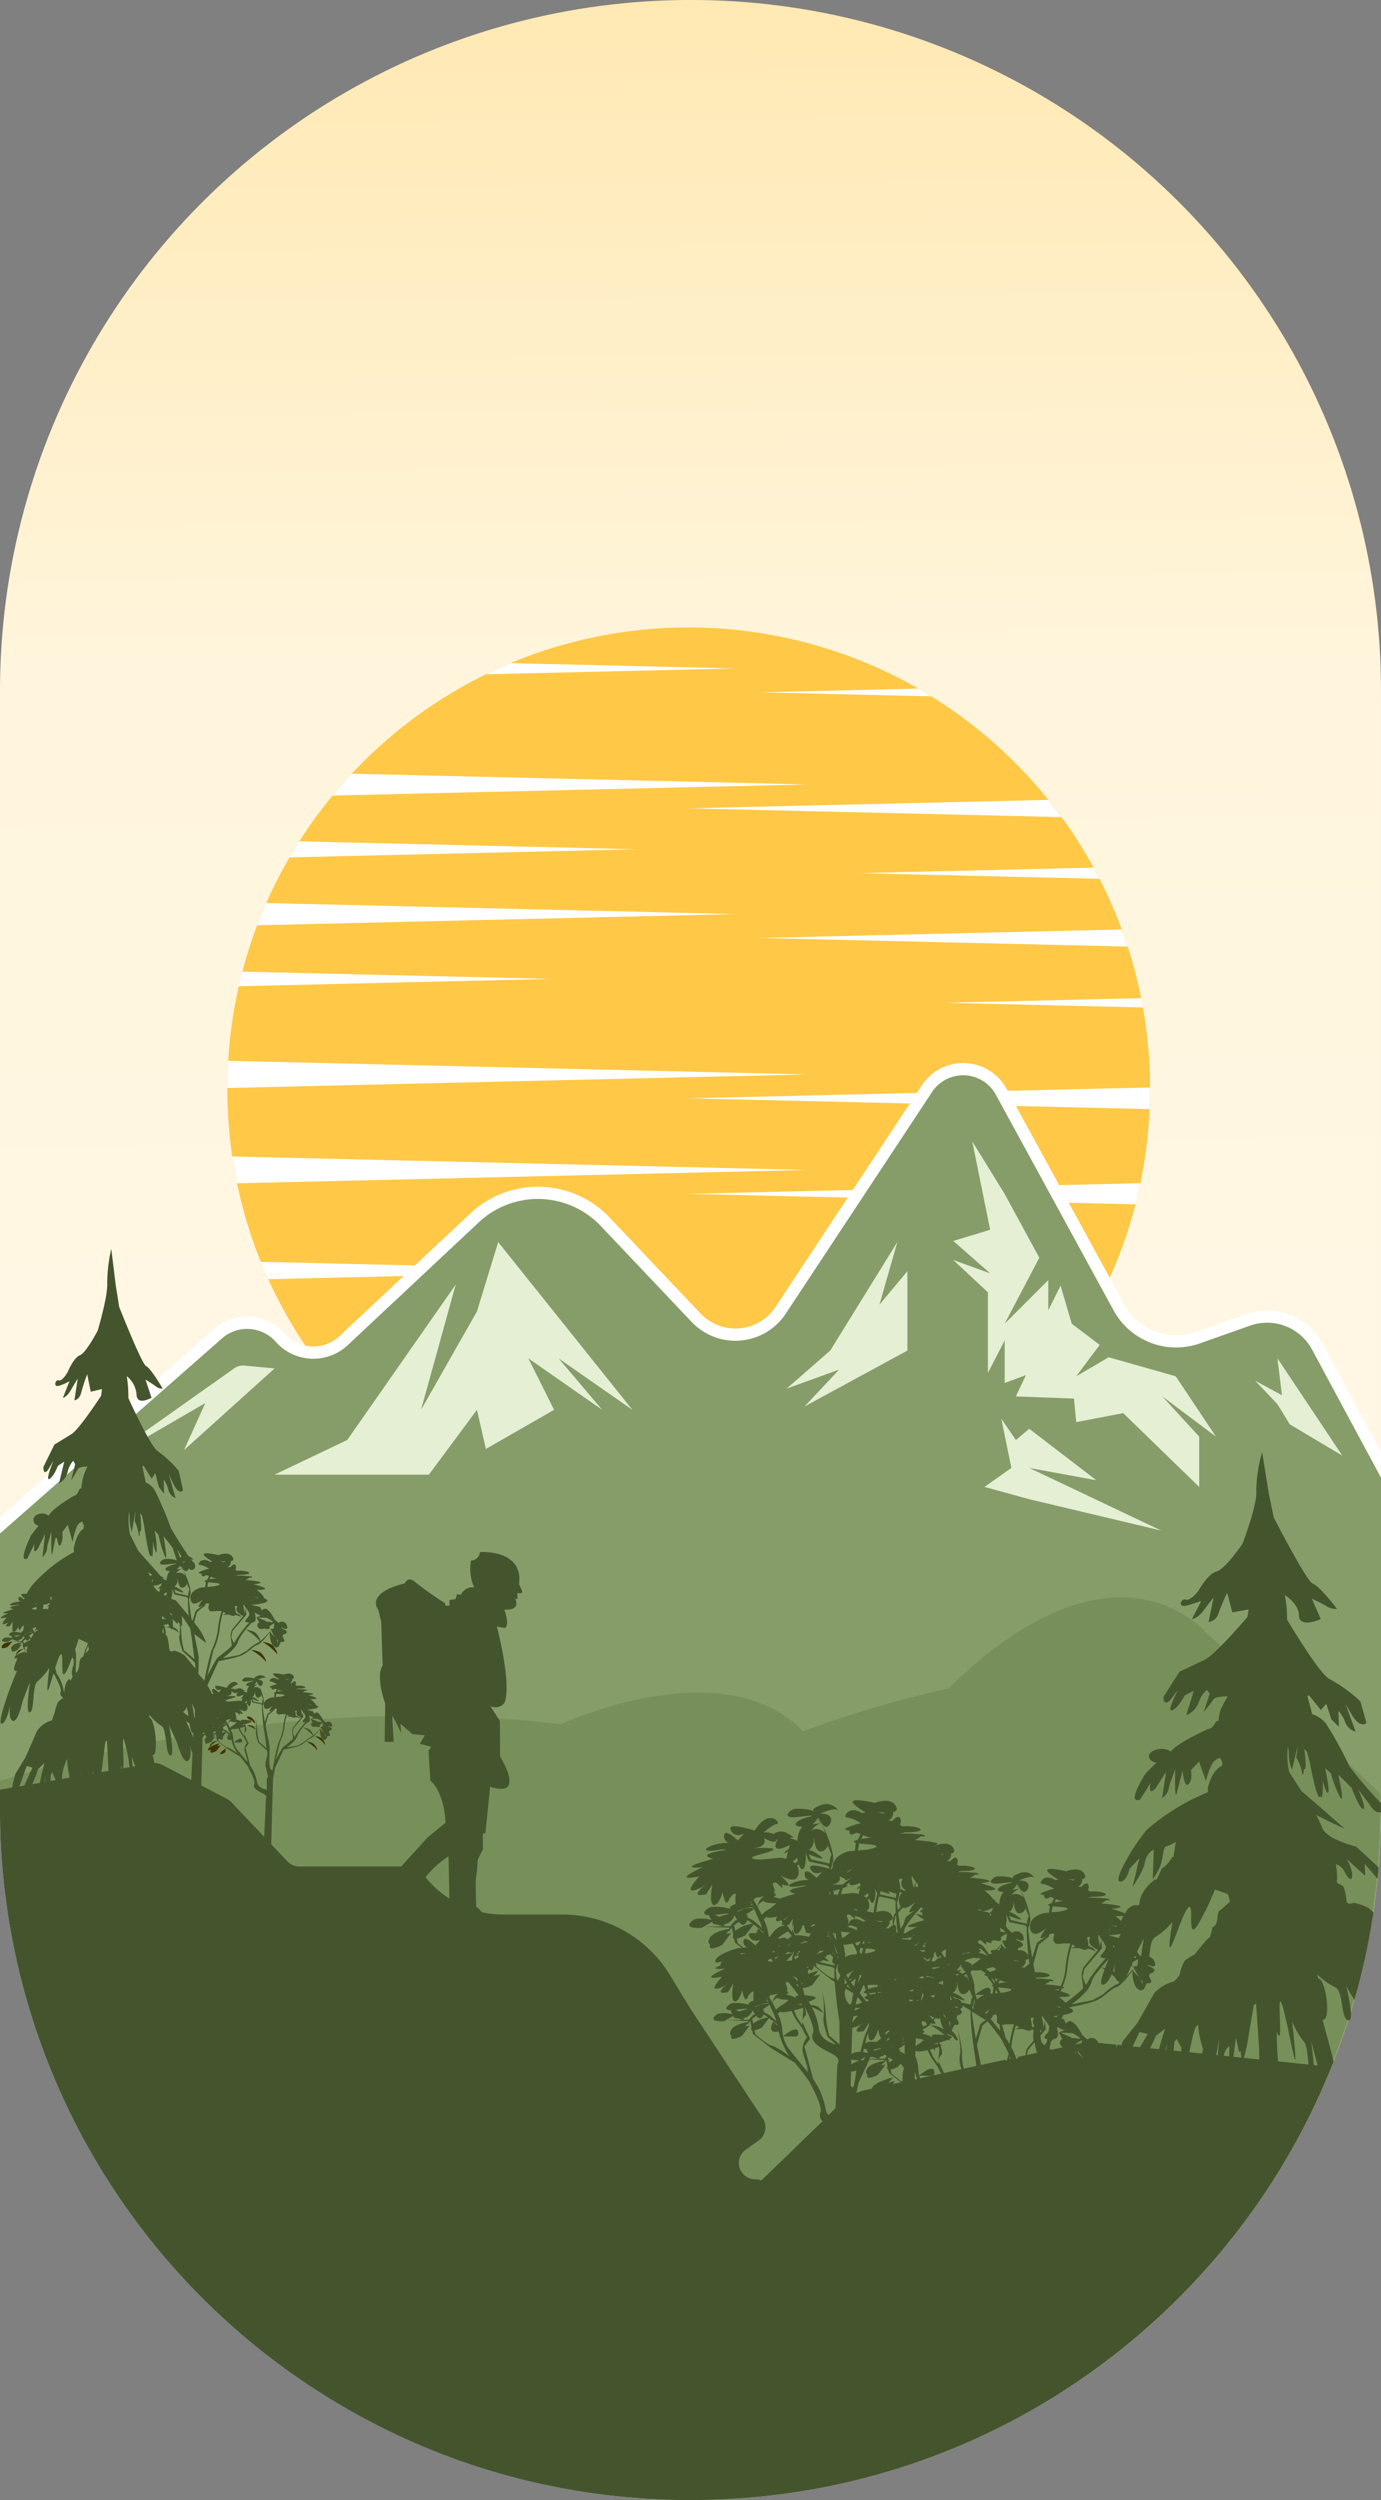 <svg id="Grupo_150810" data-name="Grupo 150810" xmlns="http://www.w3.org/2000/svg" xmlns:xlink="http://www.w3.org/1999/xlink" width="189.53" height="343.071" viewBox="0 0 189.53 343.071">
  <rect x="0" y="0" width="189.53" height="343.071" fill="#808080" stroke="none"/>
  <defs>
    <linearGradient id="linear-gradient" x1="0.48" y1="0.5" x2="0.984" y2="0.498" gradientUnits="objectBoundingBox">
      <stop offset="0" stop-color="#fff7e3"/>
      <stop offset="0.492" stop-color="#fff5dc"/>
      <stop offset="1" stop-color="#ffe9b3"/>
    </linearGradient>
    <clipPath id="clip-path">
      <rect id="Rectángulo_42382" data-name="Rectángulo 42382" width="189.53" height="343.071" fill="none"/>
    </clipPath>
    <clipPath id="clip-path-2">
      <rect id="Rectángulo_42378" data-name="Rectángulo 42378" width="189.53" height="343.07" fill="none"/>
    </clipPath>
    <clipPath id="clip-path-3">
      <path id="Trazado_202757" data-name="Trazado 202757" d="M94.765,0A94.765,94.765,0,0,0,0,94.769V248.31a94.768,94.768,0,0,0,172.659,53.978v0c.124-.178.249-.358.372-.538.035-.052.071-.1.108-.156.131-.193.262-.387.392-.58.239-.356.474-.713.708-1.073.084-.126.166-.252.247-.38.1-.161.209-.324.311-.488q.419-.651.819-1.312.2-.33.4-.661a93.536,93.536,0,0,0,5.477-10.546q.8-1.8,1.52-3.641,1.095-2.793,2.018-5.671.181-.57.358-1.144c.166-.547.33-1.095.486-1.647a93.758,93.758,0,0,0,2.608-12.021q.345-2.3.577-4.643c.052-.511.1-1.024.14-1.539q.315-3.761.328-7.6c0-.114,0-.229,0-.343V94.769A94.684,94.684,0,0,0,94.765,0Z" transform="translate(0 -0.004)" fill="url(#linear-gradient)"/>
    </clipPath>
    <clipPath id="clip-path-5">
      <rect id="Rectángulo_42380" data-name="Rectángulo 42380" width="189.53" height="123.885" fill="#536e32"/>
    </clipPath>
  </defs>
  <g id="Grupo_150809" data-name="Grupo 150809" clip-path="url(#clip-path)">
    <g id="Grupo_150801" data-name="Grupo 150801" transform="translate(0 0.001)">
      <g id="Grupo_150800" data-name="Grupo 150800" clip-path="url(#clip-path-2)">
        <path id="Trazado_202756" data-name="Trazado 202756" d="M.084,1110.316,0,1110.39v-.056l.084-.018" transform="translate(0 -901.083)" fill="#f7931e"/>
      </g>
    </g>
    <g id="Grupo_150803" data-name="Grupo 150803" transform="translate(0 0.001)">
      <g id="Grupo_150802" data-name="Grupo 150802" clip-path="url(#clip-path-3)">
        <rect id="Rectángulo_42379" data-name="Rectángulo 42379" width="343.45" height="190.217" transform="matrix(0.002, -1, 1, 0.002, -0.688, 343.069)" fill="url(#linear-gradient)"/>
      </g>
    </g>
    <g id="Grupo_150808" data-name="Grupo 150808" transform="translate(0 0.001)">
      <g id="Grupo_150807" data-name="Grupo 150807" clip-path="url(#clip-path-2)">
        <path id="Trazado_202758" data-name="Trazado 202758" d="M292.177,520.037v.2q0,1.394-.061,2.774a62.9,62.9,0,0,1-1.264,10.164v0q-.3,1.464-.674,2.9a62.587,62.587,0,0,1-4.232,11.582c-.25.525-.508,1.042-.772,1.557a63.43,63.43,0,0,1-11.964,16.21q-1.06,1.046-2.17,2.036a63.487,63.487,0,0,1-6.772,5.276q-1.471.994-3,1.905h0a63.354,63.354,0,0,1-69.1-2.8h0c-1.283-.92-2.526-1.875-3.736-2.881a62.9,62.9,0,0,1-4.71-4.33q-1.408-1.429-2.722-2.947a63.359,63.359,0,0,1-9.833-15.339q-.537-1.18-1.023-2.385a62.769,62.769,0,0,1-3.268-10.77q-.379-1.826-.653-3.687a63.667,63.667,0,0,1-.674-9.267v-.122q0-1.878.117-3.731a62.986,62.986,0,0,1,1.458-10.238c.152-.672.314-1.339.489-2a62.815,62.815,0,0,1,2.032-6.36q.586-1.545,1.25-3.052a63.24,63.24,0,0,1,3.19-6.266q.65-1.116,1.341-2.2a63.108,63.108,0,0,1,4.564-6.28q1.268-1.541,2.633-3a63.406,63.406,0,0,1,18.422-13.646h.009c1.1-.541,2.214-1.051,3.354-1.529h.009a63.448,63.448,0,0,1,55.953,3.492q.9.516,1.784,1.063a63.637,63.637,0,0,1,16.064,14.2q.934,1.159,1.812,2.364a63.241,63.241,0,0,1,4.405,6.933q.418.762.815,1.536a62.793,62.793,0,0,1,3.045,6.952q.432,1.166.817,2.35a63.071,63.071,0,0,1,1.842,7.074c.087.424.166.85.241,1.278a63.541,63.541,0,0,1,.985,10.978" transform="translate(-134.348 -370.818)" fill="#ffc846"/>
        <path id="Trazado_202759" data-name="Trazado 202759" d="M576.664,502.479l-23.576-.552,21.792-.51q.9.516,1.784,1.063" transform="translate(-448.861 -406.928)" fill="#fff"/>
        <path id="Trazado_202760" data-name="Trazado 202760" d="M552.2,584.791l-51.283-1.2,49.471-1.161q.934,1.159,1.812,2.364" transform="translate(-406.523 -472.672)" fill="#fff"/>
        <path id="Trazado_202761" data-name="Trazado 202761" d="M658.228,633.3l-33.1-.777,32.281-.758q.418.762.815,1.535" transform="translate(-507.329 -512.713)" fill="#fff"/>
        <path id="Trazado_202762" data-name="Trazado 202762" d="M603.623,679.154l-50.534-1.184,49.717-1.166q.432,1.166.817,2.35" transform="translate(-448.862 -549.265)" fill="#fff"/>
        <path id="Trazado_202763" data-name="Trazado 202763" d="M714.576,728.09l-27.337-.641,27.1-.637q.13.635.241,1.278" transform="translate(-557.732 -589.849)" fill="#fff"/>
        <path id="Trazado_202764" data-name="Trazado 202764" d="M564.353,791.85v.2q0,1.394-.061,2.774l-63.373-1.486Z" transform="translate(-406.523 -642.631)" fill="#fff"/>
        <path id="Trazado_202765" data-name="Trazado 202765" d="M659.935,938.422c-.25.524-.508,1.042-.772,1.557l-32.789-.77Z" transform="translate(-508.337 -761.582)" fill="#fff"/>
        <path id="Trazado_202766" data-name="Trazado 202766" d="M563.028,861.583q-.3,1.464-.674,2.9l-61.435-1.442Z" transform="translate(-406.523 -699.223)" fill="#fff"/>
        <path id="Trazado_202767" data-name="Trazado 202767" d="M545.386,1032.7c-.707.7-1.43,1.374-2.17,2.036l-42.3-.992Z" transform="translate(-406.523 -838.093)" fill="#fff"/>
        <path id="Trazado_202768" data-name="Trazado 202768" d="M508.218,1071.5q-1.471.994-3,1.906h0l-39.079-.917Z" transform="translate(-378.297 -869.585)" fill="#fff"/>
        <path id="Trazado_202769" data-name="Trazado 202769" d="M388.209,483.609l-34.247.8c1.1-.541,2.214-1.051,3.354-1.528h.009Z" transform="translate(-287.26 -391.887)" fill="#fff"/>
        <path id="Trazado_202770" data-name="Trazado 202770" d="M307.326,564.878l-65.143,1.528q1.268-1.541,2.633-3Z" transform="translate(-196.545 -457.239)" fill="#fff"/>
        <path id="Trazado_202771" data-name="Trazado 202771" d="M258.485,613.722l-47.641,1.117q.65-1.117,1.341-2.2Z" transform="translate(-171.112 -497.189)" fill="#fff"/>
        <path id="Trazado_202772" data-name="Trazado 202772" d="M252.938,659.088l-65.657,1.54q.586-1.545,1.25-3.052Z" transform="translate(-151.989 -533.66)" fill="#fff"/>
        <path id="Trazado_202773" data-name="Trazado 202773" d="M216.8,708.517l-42.9,1.006c.152-.672.314-1.339.489-2Z" transform="translate(-141.132 -574.194)" fill="#fff"/>
        <path id="Trazado_202774" data-name="Trazado 202774" d="M245.129,774.336,165.544,776.2q0-1.878.117-3.731Z" transform="translate(-134.348 -626.905)" fill="#fff"/>
        <path id="Trazado_202775" data-name="Trazado 202775" d="M241.276,920.013l-50.326,1.18q-.537-1.18-1.023-2.385Z" transform="translate(-154.136 -745.664)" fill="#fff"/>
        <path id="Trazado_202776" data-name="Trazado 202776" d="M169.774,845.781l78.257-1.835-78.911-1.852Z" transform="translate(-137.251 -683.407)" fill="#fff"/>
        <path id="Trazado_202777" data-name="Trazado 202777" d="M311.671,1014.367l-61.411,1.442q-1.408-1.429-2.722-2.947Z" transform="translate(-200.89 -821.994)" fill="#fff"/>
        <path id="Trazado_202778" data-name="Trazado 202778" d="M350.231,1052.964l-59.515,1.4h0c-1.283-.92-2.526-1.875-3.736-2.881Z" transform="translate(-232.896 -853.335)" fill="#fff"/>
        <path id="Trazado_202779" data-name="Trazado 202779" d="M189.53,832.818v47.317c0,.115,0,.229,0,.343q-.013,3.836-.328,7.6c-.042.515-.087,1.028-.14,1.539q-.232,2.338-.577,4.643-.5,3.35-1.233,6.619-.611,2.732-1.376,5.4c-.156.552-.32,1.1-.486,1.646q-.177.573-.358,1.144-.921,2.875-2.018,5.671-.724,1.839-1.52,3.641a93.544,93.544,0,0,1-5.477,10.546q-.2.331-.4.661-.4.661-.819,1.312c-.1.163-.207.326-.311.488-.081.128-.163.254-.247.38-.234.36-.469.716-.708,1.073-.129.194-.261.387-.392.58-.037.052-.072.1-.108.156q-.184.27-.372.538v0A94.646,94.646,0,0,1,94.666,974.9C42.294,974.846,0,932.051,0,879.679V841.136l.084-.074,29.839-26.216a6.061,6.061,0,0,1,8.541.54,6.059,6.059,0,0,0,8.684.41l18-16.868a12.694,12.694,0,0,1,17.9.533l12.494,13.188a7.436,7.436,0,0,0,11.6-1.017l20.078-30.419a5.952,5.952,0,0,1,10.191.427l16.146,29.568a8.972,8.972,0,0,0,10.867,4.161l6.844-2.418a7.871,7.871,0,0,1,9.554,3.69Z" transform="translate(0 -631.829)" fill="#869d69"/>
        <path id="Trazado_202780" data-name="Trazado 202780" d="M68.073,1008.382,87.4,994.705a2.057,2.057,0,0,1,1.38-.369l4.152.389-12.428,11.2,2.915-6.444Z" transform="translate(-55.245 -806.952)" fill="#e5efd4"/>
        <path id="Trazado_202781" data-name="Trazado 202781" d="M199.98,936.347l9.974-4.757,14.884-21.328-4.757,17.185,7.672-13.5,2.915-9.513,18.413,23.016-10.127-7.058,5.984,7.058-10.127-7.058,3.529,7.058-9.36,5.37-1.228-5.37-6.6,8.9Z" transform="translate(-162.295 -733.997)" fill="#e5efd4"/>
        <path id="Trazado_202782" data-name="Trazado 202782" d="M701.284,838.362l4.757,8.746-1.124,2.139-3.633,6.914,5.984-5.984v4.143l1.688-3.376,1.535,5.217,3.836,2.915-3.222,4.3,4.45-2.608,9.206,2.608,5.524,8.286-7.365-5.524,5.064,5.524v6.9l-10.434-10.127-6.444,1.228-.307-3.222-7.979-.307,1.381-2.915-2.915,1.074v-5.831l-2.3,4.45V851.864l-4.757-4.45,5.063,1.841-5.063-4.45,5.063-1.534-2.455-12.122Z" transform="translate(-563.402 -674.525)" fill="#e5efd4"/>
        <path id="Trazado_202783" data-name="Trazado 202783" d="M578.888,919.315l9.206-14.884-2.455,8.593,3.836-4.6v10.894l-14.117,7.672,4.757-5.063-7.212,2.609Z" transform="translate(-464.943 -733.996)" fill="#e5efd4"/>
        <path id="Trazado_202784" data-name="Trazado 202784" d="M917.14,989.113l8.9,13.349-7.212-4.3L917.14,995.4l-3.069-3.222,3.683,1.995Z" transform="translate(-741.819 -802.72)" fill="#e5efd4"/>
        <path id="Trazado_202785" data-name="Trazado 202785" d="M181.558,812.617a8.667,8.667,0,0,0-10.573-4.085l-6.846,2.42a8.1,8.1,0,0,1-9.848-3.77l-16.148-29.57a6.792,6.792,0,0,0-11.631-.486l-20.076,30.417a6.6,6.6,0,0,1-10.292.9L83.65,795.258a13.562,13.562,0,0,0-19.079-.567l-18,16.866a5.221,5.221,0,0,1-7.48-.353,6.912,6.912,0,0,0-9.725-.616L0,836.391v2.238l30.478-26.778a5.228,5.228,0,0,1,7.356.466,6.9,6.9,0,0,0,9.89.468l18-16.868a11.88,11.88,0,0,1,16.71.5L94.923,809.6a8.278,8.278,0,0,0,12.916-1.134l20.078-30.417a5.111,5.111,0,0,1,8.752.365l16.146,29.57a9.777,9.777,0,0,0,11.885,4.551l6.846-2.42a7,7,0,0,1,8.533,3.3l9.451,17.552v-3.547Z" transform="translate(0 -628.205)" fill="#fff"/>
        <path id="Trazado_202786" data-name="Trazado 202786" d="M723.161,1034.463l9.206,7.058-9.206-1.688,18.106,8.593-18.106-4.3-6.138-1.688,3.683-2.609-1.381-6.751L721.32,1036Z" transform="translate(-581.904 -838.404)" fill="#e5efd4"/>
        <path id="Trazado_202787" data-name="Trazado 202787" d="M88.938,1287.64l.158-.027c-.029.172-.077.205-.158.027" transform="translate(-72.178 -1044.97)" fill="#006837"/>
        <g id="Grupo_150806" data-name="Grupo 150806" transform="translate(0 219.185)" opacity="0.3">
          <g id="Grupo_150805" data-name="Grupo 150805">
            <g id="Grupo_150804" data-name="Grupo 150804" clip-path="url(#clip-path-5)">
              <path id="Trazado_202788" data-name="Trazado 202788" d="M165.346,1167.664c-15.359-13.673-35.049,7.946-35.049,7.946q-.621.136-1.238.278l-.393.091q-.424.1-.846.2l-.445.107-.8.194-.444.11-.815.207-.4.1q-.465.121-.928.244l-.274.073q-1.236.332-2.454.682l-.152.044q-.527.152-1.051.307l-.248.074q-.485.144-.968.292l-.244.075q-.5.155-1.006.313l-.176.055q-2.435.77-4.8,1.605l-.021.008q-.577.2-1.149.411l-.062.022q-.574.208-1.143.419l-.008,0a15.923,15.923,0,0,0-2.186-1.885l0,0q-.284-.2-.575-.392l-.012-.008q-.29-.189-.586-.364l-.006,0a17.71,17.71,0,0,0-3.79-1.661h0c-7.467-2.3-16.339-.165-21.59,1.595l-.01,0-.444.151-.011,0-.427.149h0c-.563.2-1.071.388-1.518.561l-.007,0-.315.123-.014.006-.284.113-.021.008-.261.106-.01,0-.242.1-.005,0-.412.174-.006,0-.159.069-.012.005-.127.056-.014.006-.1.044-.011.005-.072.032-.005,0-.043.02-.007,0-.011.005c-32.566-3.89-61.238,2.8-76.939,7.781v3.907q0,.568.007,1.134c0,.122,0,.243.006.365q.006.386.015.772c0,.14.007.28.011.42q.01.365.023.729.007.209.015.418.015.383.034.765c.006.122.011.244.018.366q.028.543.062,1.084c0,.011,0,.023,0,.035q.035.559.078,1.116c.009.119.019.238.028.357q.03.381.063.761.018.207.037.415.033.357.068.714.021.207.042.414.039.373.08.745c.014.122.027.244.041.366q.059.508.122,1.013l.011.088q.07.547.146,1.092c.016.117.034.233.05.35q.053.374.109.746.031.205.063.41.054.347.11.693.034.207.068.414.06.36.124.719c.022.123.043.247.065.37q.086.475.176.95c.008.043.016.086.024.129q.1.534.211,1.065c.024.117.049.234.073.351q.075.362.152.722.044.2.09.409.074.335.15.669.047.207.1.414.081.345.164.689c.03.125.06.25.09.375q.109.442.221.882c.015.057.029.115.043.172q.134.519.273,1.036c.031.117.064.234.1.351q.1.348.193.695.058.206.117.41.092.321.187.641.061.208.123.415.1.328.2.655c.039.128.078.256.118.383q.127.406.257.81c.024.073.046.146.07.218q.163.5.332,1c.041.121.083.241.124.361.075.219.15.438.227.656q.073.208.147.415.108.3.217.6c.051.141.1.281.154.421q.113.307.228.612c.05.132.1.264.149.4q.14.368.284.734c.034.088.068.176.1.263q.191.483.386.963c.05.124.1.246.153.37q.127.309.257.617.088.21.178.419.121.283.243.566.093.214.187.428.125.284.253.568c.061.136.122.273.183.408q.15.329.3.656c.048.1.095.207.143.31q.216.462.437.921c.062.129.125.257.188.386q.138.284.277.567.106.214.213.427.131.263.264.524.11.217.221.433.135.262.272.524c.073.139.146.279.22.418.1.195.208.389.312.583.063.117.125.234.188.35q.239.44.483.877c.075.135.152.269.227.4q.145.258.292.515.124.217.25.434.139.24.279.479l.26.441q.141.237.283.473c.087.144.174.289.261.432.1.168.206.336.31.5.092.148.183.3.276.444q.244.39.492.778c.091.141.182.282.273.423s.2.305.3.457.195.3.293.443.191.288.287.431.2.3.3.447.192.281.289.422.2.3.307.445.2.283.3.425q.235.334.472.665c.131.183.262.366.394.547.107.148.216.294.325.441s.2.266.295.4q.167.225.336.448l.292.385.345.45.289.373c.118.151.235.3.353.452l.286.36q.406.51.819,1.014l.141.173c.127.154.255.308.383.461q.141.17.283.339c.127.152.256.3.384.453l.288.336q.195.227.391.452l.286.327q.2.228.4.455l.268.3q.742.826,1.5,1.633l.262.278q.217.228.436.455l.279.29.44.451.276.28q.226.229.454.456l.244.24q.822.813,1.663,1.6l.236.222q.243.227.487.451l.269.248q.243.223.488.444l.265.238q.252.226.5.45l.219.192q.9.793,1.826,1.563l.2.168q.27.224.541.445l.253.206q.267.217.537.432l.254.2q.277.22.555.438l.191.148q.984.766,1.989,1.505l.163.12q.295.216.592.43l.24.173q.291.208.584.415l.238.167q.3.211.6.421l.17.117q1.061.727,2.142,1.428l.123.079q.32.207.643.41l.223.141q.313.2.628.392l.228.14q.324.2.648.4l.151.09q1.132.681,2.285,1.331l.088.05q.343.192.687.382l.211.116q.333.182.667.362l.22.118q.343.184.687.364l.14.073q1.2.625,2.415,1.217l.053.026q.363.176.729.349l.2.1q.351.165.7.328l.215.1q.36.165.722.328l.133.059q1.257.561,2.533,1.087l.022.009q.38.157.762.309l.2.08q.364.145.73.287l.217.084q.374.145.749.286l.135.05q1.695.636,3.42,1.207l.2.066q.375.124.752.244l.224.071q.383.122.767.24l.15.046q1.339.41,2.695.781h0q1.457.4,2.933.75l.167.04q.689.164,1.381.317l.068.015q1.466.323,2.949.6h0l.222.041q.649.12,1.3.231h.009l.164.028q1.462.246,2.939.447h0l.3.039h.007q.6.08,1.208.153h0l.275.033h0q1.454.17,2.921.3l.375.031h0q.562.045,1.126.085l.371.026h0c.486.032.974.061,1.462.086h0l.036,0h0q.7.035,1.407.059h0l.428.013q.539.017,1.079.027h0l.427.008h0q.73.011,1.463.012.673,0,1.343-.01l.348-.005h0q.61-.011,1.218-.028l.132,0q.661-.021,1.32-.052h0l.346-.017h0q.564-.027,1.126-.062h0l.218-.013h0q.648-.041,1.294-.091h0l.347-.028q.532-.043,1.062-.091l.291-.026q.635-.06,1.268-.129h0l.342-.038h0q.508-.057,1.013-.119h0l.341-.042q.622-.079,1.241-.165l.344-.05q.485-.07.968-.145h0l.387-.06q.606-.1,1.209-.2l.343-.06q.468-.083.935-.17l.429-.081q.589-.113,1.176-.232l.34-.071q.453-.094.905-.193l.466-.1h0q.494-.111.987-.226h0l.486-.116h0q.44-.106.879-.216l.5-.128q.408-.1.814-.213l.008,0h0l.606-.164q.429-.117.856-.238h0l.537-.154h0q.351-.1.7-.207h0l.666-.2h0l.015,0q.418-.128.834-.26l.575-.185.612-.2q.332-.11.663-.222.439-.15.876-.3h0q.306-.107.611-.218l.527-.191h.006l.619-.228q.466-.174.929-.353c.218-.084.436-.17.654-.256l.45-.179h.006c.222-.089.444-.178.665-.269l.31-.129q.637-.263,1.27-.536l.381-.165h0q.352-.153.7-.309h0l.215-.1.008,0h0q.686-.308,1.365-.627l.3-.14q.369-.174.735-.351l.171-.083,0,0h0q.721-.35,1.435-.712h0l.2-.1h0q.381-.194.761-.392h0l.133-.07.008,0,0,0q.763-.4,1.519-.813l.087-.047h0q.393-.216.784-.435l.117-.066q.6-.337,1.192-.682l0,0q.593-.346,1.181-.7l.094-.057q.594-.358,1.182-.725h0q.588-.366,1.169-.74h0l.064-.041h0q1.177-.759,2.33-1.552h0l.041-.028,0,0h0q1.165-.8,2.3-1.638l.023-.017a95.2,95.2,0,0,0,7.581-6.187l.082-.074q1.412-1.282,2.772-2.619l.127-.125q.633-.625,1.254-1.261l.084-.086q.663-.681,1.312-1.375l.079-.085q.579-.621,1.147-1.253l.224-.249q1.205-1.349,2.359-2.742l.26-.317q.472-.575.935-1.158c.071-.09.144-.179.215-.269q.547-.694,1.082-1.4c.073-.1.145-.193.217-.289q.432-.574.855-1.154l.285-.392q.516-.715,1.02-1.438v0q.187-.267.372-.538c.035-.052.071-.1.108-.156.131-.194.262-.387.392-.58.239-.357.474-.713.708-1.073.084-.126.167-.252.247-.38.1-.161.209-.325.311-.488q.419-.651.819-1.312.2-.33.4-.661a93.531,93.531,0,0,0,5.477-10.546q.8-1.8,1.52-3.641,1.095-2.792,2.018-5.671.181-.57.358-1.143c.166-.547.33-1.095.486-1.647a93.8,93.8,0,0,0,2.608-12.021q.346-2.3.577-4.643c.052-.511.1-1.024.14-1.539q.315-3.761.328-7.6c0-.115,0-.229,0-.343v-2.235c-10.393-10-19.487-18.172-24.183-22.352" transform="translate(0 -1163.131)" fill="#536e32"/>
            </g>
          </g>
        </g>
        <path id="Trazado_202789" data-name="Trazado 202789" d="M185.166,980.334a50.906,50.906,0,0,0-3.2-5.812,3.913,3.913,0,0,0-1.87-1.258l-.661-2.467c.071-.015.126-.088.175-.185l1.672,2.072.737-.873.693,2.149,1.039,1.022-.057-2.19a4.719,4.719,0,0,1,.93,1.583,2.084,2.084,0,0,0,1.428,1.27l-1.364-3.732,0,0,.923,1.569c1.189,1.838,1.927.962,1.927.962l-.841-2.956a20.251,20.251,0,0,0-4.137-3.007c-1.15-.488-4.162-5.276-5.921-8.205a15.981,15.981,0,0,0-.316-3.377c.772.533,1.929,1.535,1.942,2.783.02,1.877,2.992.526,2.992.526l-1.216-2.8s1.54.72,2.121,1.09a2.5,2.5,0,0,0,1.34.318s-2.366-3.128-3.328-3.473c-.722-.259-3.851-6.167-5.363-9.08l-.674-3.256-.915-5.7a19.039,19.039,0,0,0-.807,5.265c.178,1.909-1.894,7.292-1.894,7.292s-2.316,3.451-3.572,3.811-2.464,2.637-2.464,2.637-1.1,1.448-1.742,1.218-1.234,1.182.151.811a13.914,13.914,0,0,0,1.867-.619.5.5,0,0,0,.042.124l-1.226,2.368s.758-.05,1.615-1.207,1.347-1.739,1.347-1.739l-.671,3.338a1.638,1.638,0,0,0,1.364-1.187,25.277,25.277,0,0,1,1.191-2.825l.706,2.691,2.222-.405a5.2,5.2,0,0,1-.177,1.055s-4.42,5.237-5.923,5.891l-3.379,1.6-2.188,3.441s-.089,1.377.9.489l1.1-1.443c-.079.148-1.663,3.12-.807,2.793.876-.336,1.717-2.038,1.717-2.038l1.251-.632-.034.108a1.168,1.168,0,0,0-.087.282l-.928,2.97a3.084,3.084,0,0,0,1.727-1.764,3.87,3.87,0,0,1,1.093-1.72l.4.523-.817,2.519c.044-.051.755-.895,1.345-1.734.222-.313,1.017-.414,1.939-.414-.446.932-1.266,1.858-1.224,3.382-.53-.219-.567,1.031-1.43,1.091,0,0-4.382,1.944-5.111,3.093a2.581,2.581,0,0,0-2.412-.109c-1.249.634-.334,1.668.424,1.616l-1.482,1.473s-2.8,4.305-.789,3.619l1.458-2.294s-.452,1.949.656.778l1.458-2.294-.536,3.6a2.125,2.125,0,0,0,.969-1.712l.826-2.252s-.128,4.672.217,3.276.8-3.073.8-3.073.192,2.457.809,1.865.328-1.943.328-1.943l1.11-1.172.96,2.677a9.137,9.137,0,0,1,.945-2.534,1.593,1.593,0,0,1,1-.615l.316.627-.091.437c-1.446.688-1.921,3.032-1.921,3.032l.03.584a29.352,29.352,0,0,0-8.4,5.161,25.648,25.648,0,0,0-3.045,4.6s-1.45,2.568-.565,2.507S155,994.5,155,994.5l1.355-1.463-.91,3.9s1.586-2.3,1.683-3.4a2.5,2.5,0,0,1,1.219-1.731l-.139,4.124a9.764,9.764,0,0,0,.847-1.43c.6-1.14.55-3.054.93-3.081a5.444,5.444,0,0,0,1.377-.642l-.309,2.038a.411.411,0,0,0-.264.2,4.387,4.387,0,0,1-1.386,1.467,13.572,13.572,0,0,1-.767,1.628c.447-.811-2.109,1.152-2.245,2.965-.074.969-.388-.247-1.624.935,0,0-.179.249-.38.582a10.684,10.684,0,0,0-1.888-.627,5.224,5.224,0,0,0,.9-.121c1.274-.277-1.009-.518-2.34-.629a1.649,1.649,0,0,0,.586-.307.449.449,0,0,0,.1-.1,1.184,1.184,0,0,1,.272-.016c.578.049.241-.285-.6-.268a11.622,11.622,0,0,0-2.112-.059l.614-.166c2.2.018,2.269-.428,1.1-.649a5.11,5.11,0,0,0-1.425-.051,2.521,2.521,0,0,0-.3-.2.726.726,0,0,0,.077-.7c-.159-.482-.617-.129-.984.269l-.085-.035-.383-.009a.98.98,0,0,0,.576-.694.292.292,0,0,0-.038-.308c.364-.077.575-.249.447-.579-.534-1.376-2.559-.533-2.559-.533s-3.955-.954-2.164.417a6.712,6.712,0,0,0,1.068.705c-.135.024-.284.053-.43.086-1.578-1.036-2.293.541-1.851.5a4.38,4.38,0,0,1,1.692.692l-.225.061a2.213,2.213,0,0,0-.569.166c-.816.253-1.445.531-.7.627.054.007.106.016.158.025a.539.539,0,0,0,0,.151c.04.476.466.327.843.093.183.066.35.126.5.163l-.364.7c-.5.13-.624.252-.186.356l-.038.074-.108.86-.769.07s-2.154.527-1.81,2.141,2.193-.09,2.193-.09c-1.321,1.783-.707,1.454.015,1.08l-1.3.956-.637,2.03c-.01-.055-.018-.109-.028-.163-.02-.118-.039-.235-.059-.352,0-.02-.007-.04-.008-.059-.007-.035-.012-.069-.018-.1-.03-.192-.06-.38-.089-.563a.3.3,0,0,1-.007-.039c-.057-.358-.108-.7-.153-1.019-.114-.807-.187-1.449-.192-1.764l.193-.512-.038-.009c.168-.355.323-.883-.456-3.072a9.092,9.092,0,0,0-.845-1.788l.064-.006c.21.274.459.5.665.406.455-.207,1.046-1.577-.838-1.568,0,0,1.667-.73,2.006-.432s-.485-1.107-1.932-.563c-1.307.492-.845.687-.743.72a6.364,6.364,0,0,0-2.361-.27c-.587.1-1.783,1.233.472.944s1.409-.047,1.409-.047-1.467.3-1.738.817c-.141.27.279.4.786.4a.413.413,0,0,0-.043.031,2.342,2.342,0,0,0-.508,1.212l-.019-.013.017.026c-.043.226-.06.391-.06.391l-.044.015c-.044-.02-.1-.043-.158-.068a.694.694,0,0,0-.185-.158,1.794,1.794,0,0,0-.3-.153.72.72,0,0,1,.293-.028l-.435-.257a5.511,5.511,0,0,0-1.221-1.193c2.9.03.983-.594-.573-1.005a5.208,5.208,0,0,0,.9-.121c1.274-.276-1.009-.518-2.34-.629a1.652,1.652,0,0,0,.586-.307.446.446,0,0,0,.1-.1,1.184,1.184,0,0,1,.272-.016c.578.049.241-.285-.6-.268a11.638,11.638,0,0,0-2.112-.059l.614-.166c2.2.018,2.269-.428,1.1-.649a5.105,5.105,0,0,0-1.425-.051,2.567,2.567,0,0,0-.3-.2.726.726,0,0,0,.077-.7c-.159-.482-.617-.129-.984.269l-.085-.035-.383-.009a.98.98,0,0,0,.576-.694c.043-.149.024-.248-.038-.308.364-.077.575-.249.447-.579-.534-1.376-2.559-.533-2.559-.533l-.15-.035.023,0c1.473-.32-1.166-.6-2.705-.727a1.907,1.907,0,0,0,.677-.355.525.525,0,0,0,.113-.116,1.363,1.363,0,0,1,.314-.018c.669.056.278-.332-.7-.311a13.484,13.484,0,0,0-2.437-.067l.709-.192c2.545.021,2.623-.494,1.27-.75a5.9,5.9,0,0,0-1.647-.059,2.9,2.9,0,0,0-.35-.226.838.838,0,0,0,.09-.809c-.184-.557-.713-.149-1.138.311l-.1-.04-.437-.011a1.138,1.138,0,0,0,.66-.8c.05-.173.028-.286-.044-.356.421-.089.665-.287.517-.669-.617-1.591-2.958-.616-2.958-.616s-4.571-1.1-2.5.482a7.734,7.734,0,0,0,1.235.815c-.157.028-.328.061-.5.1-1.824-1.2-2.651.625-2.139.578a5.065,5.065,0,0,1,1.956.8l-.259.071a2.547,2.547,0,0,0-.658.192c-.943.293-1.671.613-.814.725.062.008.123.018.183.029a.621.621,0,0,0,0,.175c.046.551.538.378.975.108.212.076.4.146.579.189l-.421.807c-.574.15-.721.291-.215.412l-.044.085-.125.994-.889.081s-2.2.541-2.133,2.16c-.075.1-.151.214-.228.336l-.056-.019h0c0-.035,0-.067,0-.1h0l.222-.592-.044-.01c.2-.412.372-1.023-.526-3.552a10.41,10.41,0,0,0-.977-2.066l.074-.007c.243.316.531.577.77.469.525-.239,1.209-1.823-.969-1.812,0,0,1.927-.844,2.319-.5s-.561-1.28-2.233-.651c-1.51.568-.976.794-.859.832a7.356,7.356,0,0,0-2.729-.312c-.678.122-2.061,1.425.545,1.091s1.629-.054,1.629-.054-1.7.346-2.009.945c-.163.311.322.46.909.458a.464.464,0,0,0-.05.035,2.711,2.711,0,0,0-.588,1.4l-.022-.015.019.03c-.049.261-.07.451-.07.451l-.051.017a6.058,6.058,0,0,0-.987-.346,1,1,0,0,1,.58-.123l-1.087-.643a1.716,1.716,0,0,0-1.732.2,2.206,2.206,0,0,0-1.355-.2s1.238-1.129,1.838-1.183-1.04-2.314-3.071.916c0,0-3.86-1.295-3.274-.08s1.854.464,1.854.464l-.889.97s-1.718-1.746-1.874-.716a.883.883,0,0,0,.879,1.051,6.48,6.48,0,0,0-2.576.372c-1.289.5-1.128.991,1.374.508l.731.06s-3.592.458-2.579,1a1.886,1.886,0,0,0,.723.226c-1.5.407-4.043,1.161-2.541,1.208a6.035,6.035,0,0,0,1.049-.052c-1.693.8-3.753,1.911-.463,1.267,0,0-2.892,3.055.367,1.488l.8-.579s-2.966,2.174-.235,1.542l.856-1.346s-.71,3.784.7,2.6a4.467,4.467,0,0,0,.677-1.471l.055.011c.076.461.366,1.971.807,1.064a1.82,1.82,0,0,1,.774-.929c.075,0,.149.007.223.009a4.946,4.946,0,0,0-.042,1.386c-1.186.493-.714.693-.6.73a7.382,7.382,0,0,0-2.73-.312c-.6.109-1.734,1.126-.234,1.146-.087.116.01.339.271.634-.667-.154-2.107-.4-2.707.148-.8.728-.221,1.02,1.322.946l1.506-.871c-.118.268.255.41.75.434a2.514,2.514,0,0,0,.889.221,2.079,2.079,0,0,0-.072-.279,1.754,1.754,0,0,0,.808-.327,1.993,1.993,0,0,0,.641-.881l.028,0a6.267,6.267,0,0,0,.347.588,1.063,1.063,0,0,0-.358.2,3.406,3.406,0,0,0-.565.682l-3.637.087,3.526.114c-.03.06-.056.117-.076.169-.469.076-2.282.422-2.683,1.286-.226.487-.187.743.074.8-.266.776.375.759,1.659.115l1.226-1.634s-.3.04-.7.135l.363-.485c-.026.174.054.192.188-.064a1.406,1.406,0,0,1,.242-.309h0l.2.943c-.116.331-.067.519.125.577l.115.532.908.713c-.107.013-.22.03-.335.05.011-.02.022-.039.031-.058,0,0-3.023.753-3.3,1.732-.11.381.3.351.869.115-.013.023-.026.046-.037.07a1.264,1.264,0,0,0-.145.517c-.65.236-.974.438-.271.46a5.233,5.233,0,0,0,.908-.045c-1.465.688-3.247,1.653-.4,1.1,0,0-2.5,2.643.317,1.287l.692-.5s-2.566,1.881-.2,1.333l.74-1.164s-.614,3.273.608,2.249a3.872,3.872,0,0,0,.586-1.272l.047.01c.066.4.317,1.7.7.921a1.575,1.575,0,0,1,.67-.8l.193.008a4.282,4.282,0,0,0-.037,1.2c-1.027.426-.617.6-.521.631a6.383,6.383,0,0,0-2.362-.27c-.516.094-1.5.974-.2.991-.075.1.009.293.234.548-.578-.133-1.823-.347-2.342.128-.688.629-.191.883,1.144.819l1.3-.754c-.1.232.221.355.649.375a2.171,2.171,0,0,0,.769.192,1.793,1.793,0,0,0-.063-.242,1.519,1.519,0,0,0,.7-.283,1.725,1.725,0,0,0,.554-.762l.024,0a5.327,5.327,0,0,0,.3.508.919.919,0,0,0-.31.17,2.94,2.94,0,0,0-.488.59l-3.147.075,3.05.1c-.026.052-.049.1-.066.146-.406.066-1.974.365-2.321,1.113-.2.421-.162.643.064.689-.23.671.325.656,1.435.1l1.061-1.413s-.257.034-.606.117l.314-.42c-.023.15.047.166.162-.055a1.24,1.24,0,0,1,.211-.267h0l.176.816c-.1.287-.057.449.108.5l.1.46,2.438,1.917,3.293,2.024c.742.906,1.735,2.184,1.9,2.463.246.416,1.974,3.548,1.621,4.351a1.042,1.042,0,0,0,.284,1.208l-8.4,8.14a2.225,2.225,0,0,0-.85-.169,2.225,2.225,0,0,1-2.238-2.259,2.173,2.173,0,0,1,.947-1.8l1.764-1.251a2.235,2.235,0,0,0,.572-3.054l-9.909-15.013-2.859-4.685a17.256,17.256,0,0,0-14.727-8.264H69.053a13.685,13.685,0,0,1-2.941-.321,3.782,3.782,0,0,0-.758-.767s-.137-3.693,0-4.171a17.964,17.964,0,0,0,.205-2.257l.718-1.436v-2.188h.342l.65-6.394c5.026,1.641,1.368-4.137,1.368-4.137l-.034-4.889-1.3-2.052a1.5,1.5,0,0,0,1.949-.479c.992-2.667-1.06-10.428-1.06-10.428l1.06.205c.786-.308-.034-2.53-.034-2.53,2.359.171,1.5-1.47,1.5-1.47h.308L71,956.651h.46a.212.212,0,0,0,.194-.3l-.415-.933c.615-4.855-5.368-4.411-5.368-4.411a1.259,1.259,0,0,1-1.231,1.163,6.2,6.2,0,0,0,.445,3.693,1.715,1.715,0,0,0-1.829,1.009l-.547-.068-.171.65-.855.137v.786l-.581-.034v-.308a46.2,46.2,0,0,1-4.069-2.872c-1.06-.957-1.47.137-1.47.137-5.573,1.4-3.658,3.59-3.658,3.59l.41,1.675.205,5.984c-1.026,1.539.342,5.231.342,5.231l-.068,5.266h1.231l-.205-3.59.445.752.787,1.641-.1-1.3,1.641,1.436,1.71.171-.684,1.162,1.573.41-.376.547.239,4.069c2.017,1.812,2.086,5.813,2.086,5.813l-2.445,2-3.643,4H41.073a2.237,2.237,0,0,1-1.625-.7l-2.22-2.35.146-5.515.1-3.559.283-1.41,1.168-2.514s1.061-.187,1.944-.449,1.339-.98,1.8-1.113c.335-.1.909-.828,1.2-1.226.011.275.073,1.128.425,1.366.225.152.344.132.371-.03.011.1.035.13.086.025.067-.138.146-.286.217-.444.386.062.417-.121.166-.483a1.515,1.515,0,0,0,.03-.22.461.461,0,0,0,.125-.027c.417-.163.3-.364-.227-.574-.015-.035-.033-.07-.051-.105.3.16.7.3.548-.147a.51.51,0,0,0-.828-.285l-.372-.327s-.551-1.093-.95-1.056a.747.747,0,0,0-.306.176c-.034-.093-.079-.2-.14-.327l-.878-.218h0c.048,0,2.1-.139,1.445-.554a.955.955,0,0,0-.241-.11c.152-.174-.672-.785-.672-.785,1.588.017.539-.326-.315-.551a2.848,2.848,0,0,0,.492-.067c.7-.152-.553-.284-1.283-.345a.906.906,0,0,0,.321-.169.253.253,0,0,0,.053-.054.661.661,0,0,1,.15-.01c.317.027.132-.157-.328-.147a6.376,6.376,0,0,0-1.158-.032l.337-.091c1.207.01,1.244-.235.6-.356a2.808,2.808,0,0,0-.781-.028,1.378,1.378,0,0,0-.166-.107.4.4,0,0,0,.043-.384c-.087-.264-.338-.071-.54.148l-.047-.019-.21-.005a.537.537,0,0,0,.316-.38c.024-.083.013-.136-.021-.169.2-.042.316-.136.246-.317-.293-.755-1.4-.292-1.4-.292s-2.168-.523-1.187.229a3.618,3.618,0,0,0,.587.387c-.075.013-.156.029-.237.047-.865-.568-1.257.3-1.015.275a2.4,2.4,0,0,1,.928.379l-.123.034a1.192,1.192,0,0,0-.306.089c-.45.139-.8.292-.392.346l.087.014a.3.3,0,0,0,0,.083c.022.261.255.179.462.051.1.036.192.069.275.09l-.2.383c-.272.071-.342.138-.1.2l-.021.041-.06.472-.422.038s-1.181.289-.993,1.174,1.2-.05,1.2-.05c-.724.978-.388.8.008.592l-.713.525-.35,1.114a22.161,22.161,0,0,1-.3-2.228l.106-.281-.021,0c.093-.195.176-.484-.25-1.685a4.9,4.9,0,0,0-.464-.98l.036,0c.116.15.252.274.365.222.249-.113.574-.865-.459-.86,0,0,.914-.4,1.1-.237s-.266-.607-1.059-.309c-.731.275-.453.38-.4.4a3.5,3.5,0,0,0-1.3-.149c-.322.058-.977.676.259.518s.773-.026.773-.026-.8.164-.953.448c-.077.148.153.218.432.217a.186.186,0,0,0-.024.017,1.284,1.284,0,0,0-.279.665l-.011-.007.009.014c-.023.124-.033.214-.033.214l-.025.008a2.871,2.871,0,0,0-.469-.164.476.476,0,0,1,.276-.059l-.516-.305a.807.807,0,0,0-.819.1,1.041,1.041,0,0,0-.645-.1s.587-.535.872-.561-.493-1.1-1.457.434c0,0-1.831-.614-1.553-.038s.88.22.88.22l-.422.46s-.815-.828-.889-.34a.419.419,0,0,0,.417.5,3.109,3.109,0,0,0-.467.008,7.062,7.062,0,0,0-.608-1.143L30,965.972s1.5-.265,2.75-.635,1.895-1.387,2.549-1.574c.474-.136,1.286-1.171,1.7-1.734.016.393.1,1.6.6,1.932.318.216.487.187.524-.042.015.144.05.183.122.036.095-.2.207-.405.307-.628.546.087.591-.172.234-.684a2.173,2.173,0,0,0,.043-.311.658.658,0,0,0,.177-.038c.59-.231.42-.515-.321-.812-.021-.049-.046-.1-.071-.149.429.227.984.424.775-.208a.721.721,0,0,0-1.171-.4l-.526-.462s-.78-1.546-1.345-1.495a1.06,1.06,0,0,0-.433.249,5.015,5.015,0,0,0-.2-.463l-1.242-.309h0c.068,0,2.977-.2,2.044-.784a1.354,1.354,0,0,0-.342-.155c.215-.246-.951-1.11-.951-1.11,2.246.024.763-.461-.444-.78a4.055,4.055,0,0,0,.7-.094c.989-.215-.783-.4-1.816-.488a1.286,1.286,0,0,0,.455-.238.351.351,0,0,0,.075-.077.931.931,0,0,1,.212-.014c.448.038.187-.221-.464-.208a9.026,9.026,0,0,0-1.638-.046l.476-.129c1.708.014,1.76-.332.852-.5a3.964,3.964,0,0,0-1.105-.039,2,2,0,0,0-.235-.152.562.562,0,0,0,.06-.543c-.123-.374-.478-.1-.764.209l-.066-.027-.3-.007a.76.76,0,0,0,.447-.538c.034-.116.019-.193-.03-.24.282-.06.447-.193.348-.448-.414-1.068-1.985-.413-1.985-.413s-3.068-.74-1.679.324a5.214,5.214,0,0,0,.829.547c-.105.019-.22.041-.334.067-1.224-.8-1.779.419-1.436.388a3.4,3.4,0,0,1,1.313.537l-.175.047a1.7,1.7,0,0,0-.433.126c-.637.2-1.132.414-.554.489.042.005.083.012.123.02a.436.436,0,0,0,0,.118c.031.369.361.253.654.072.142.051.272.1.389.127l-.283.542c-.385.1-.484.2-.144.276l-.03.057-.084.667-.6.055s-1.671.409-1.4,1.662,1.7-.07,1.7-.07c-1.025,1.383-.549,1.128.011.838l-1.008.742-.43,1.37-.126-.156a27.852,27.852,0,0,1-.369-2.789l.149-.4-.029-.007c.131-.276.249-.685-.354-2.384a6.917,6.917,0,0,0-.657-1.387l.051,0c.163.212.356.387.516.314a.686.686,0,0,0,.3-.349c.659.607,1.2-.338.631-.873a3.464,3.464,0,0,1-.327-.379.426.426,0,0,1,.3.05c.183.161-.071-.317-.62-.481-.967-1.37-2.416-3.807-2.416-3.807a50.989,50.989,0,0,0-2.2-5.183A2.734,2.734,0,0,0,20,941.459l-.454-2.2c.047-.012.084-.072.118-.16l1.152,1.848.5-.779.478,1.915.716.912-.04-1.954a4.605,4.605,0,0,1,.639,1.414,1.576,1.576,0,0,0,.984,1.135l-.945-3.34.641,1.409c.819,1.64,1.327.861,1.327.861l-.579-2.637a14.889,14.889,0,0,0-2.846-2.687c-.79-.43-2.864-4.7-4.073-7.312a18.371,18.371,0,0,0-.217-3.007,3.562,3.562,0,0,1,1.337,2.479c.015,1.665,2.06.469,2.06.469l-.837-2.494s1.058.641,1.456.965a1.385,1.385,0,0,0,.92.289s-1.626-2.793-2.285-3.1c-.5-.234-2.65-5.5-3.69-8.1l-.464-2.9-.627-5.077a21.617,21.617,0,0,0-.558,4.692c.124,1.705-1.3,6.508-1.3,6.508s-1.589,3.072-2.457,3.4-1.693,2.346-1.693,2.346-.757,1.293-1.2,1.09-.847,1.049.1.723a7.107,7.107,0,0,0,1.382-.612l-.912,2.282s.525-.049,1.108-1.076.93-1.551.93-1.551l-.462,2.972s.7-.062.937-1.058a25.891,25.891,0,0,1,.822-2.519l.484,2.4,1.529-.363a6.006,6.006,0,0,1-.121.945s-3.041,4.67-4.076,5.25l-2.323,1.429-1.507,3.066s-.06,1.229.619.439l.758-1.29c-.055.131-1.149,2.782-.557,2.5.6-.3,1.182-1.818,1.182-1.818l.859-.567L8.1,941.582a2.435,2.435,0,0,0,1.189-1.569,3.577,3.577,0,0,1,.752-1.535l.272.466-.565,2.248s.508-.773.925-1.547c.156-.284.7-.37,1.337-.37a7.054,7.054,0,0,0-.843,3.019c-.365-.2-.39.915-.982.969,0,0-3.014,1.737-3.515,2.758a1.447,1.447,0,0,0-1.66-.1.765.765,0,0,0,.291,1.446l-1.021,1.31s-1.922,3.841-.54,3.232l1-2.048c-.015.093-.289,1.709.452.693l1-2.048-.368,3.212a2.006,2.006,0,0,0,.666-1.525l.567-2.006s-.087,4.164.148,2.918c.133-.693.291-1.468.4-2.016h.222c.079.584.229,1.26.486.942a2.785,2.785,0,0,0,.225-1.732l.762-1.046.661,2.391a9.73,9.73,0,0,1,.652-2.264c.335-.521.683-.55.683-.55l.22.558-.066.414c-.989.619-1.322,2.679-1.322,2.679l.022.525a20.431,20.431,0,0,0-5.777,4.6,8.1,8.1,0,0,0-.729,1.167c-.423-.082-.812-.091-.673.2a.52.52,0,0,0,.4.323l-.1.209c-.241-.213-.677-.543-.73-.192a.419.419,0,0,0,.417.5,3.079,3.079,0,0,0-1.222.177c-.612.237-.535.47.652.241l.347.028s-1.7.217-1.223.474a.9.9,0,0,0,.343.107c-.709.193-1.918.551-1.205.573a2.9,2.9,0,0,0,.5-.025c-.8.377-1.781.907-.22.6,0,0-1.372,1.449.174.706l.379-.275s-1.407,1.031-.111.731l.406-.638a4.478,4.478,0,0,0-.074,1.039c-.021.241.025.4.191.387.273-.023.47-.336.6-.674.062.277.181.624.341.293a.865.865,0,0,1,.367-.441l.094,0-.127.711c-.416.2-.208.28-.164.294a3.509,3.509,0,0,0-1.3-.149c-.283.051-.822.534-.111.543-.041.055,0,.161.129.3-.316-.073-1-.19-1.284.07-.377.345-.1.484.627.449l.716-.414c-.056.127.119.194.353.206a1.191,1.191,0,0,0,.424.106.994.994,0,0,0-.034-.133.833.833,0,0,0,.383-.155.938.938,0,0,0,.3-.418l.014,0a2.873,2.873,0,0,0,.165.279.512.512,0,0,0-.17.093,1.615,1.615,0,0,0-.268.324l-1.726.041,1.673.054c-.014.028-.027.056-.036.08-.222.036-1.082.2-1.273.61-.107.231-.089.353.035.378-.126.368.178.36.787.054L3,963.673s-.142.019-.332.064l.173-.23c-.012.083.025.091.089-.03a.68.68,0,0,1,.116-.147h0l.1.447c-.055.157-.032.246.059.274l.055.252.42.33c-.034.261-.106.206-.258.18a.76.76,0,0,0,.124-.175s-1.434.357-1.567.821c-.052.182.145.166.416.052-.007.012-.016.023-.021.035a.46.46,0,0,0-.063.292c-.309.661-.687,1.671.025,1.44l-.91,2.284s-1.9,5.06-1.2,4.995c.652-.056,1.108-2.249,1.164-2.521-.034.244-.252,1.969.4,2.139.7.183,1.337-2.807,1.337-2.807l.992-2.529c-.027.178-.676,4.453,0,4.149s.269-3.688,1.041-4.246a8.541,8.541,0,0,0,1.6-1.833l.009.011c-.05.389-.5,3.867-.105,2.908.168-.413.414-1.28.676-2.166.05.068.086.122.1.152.134.228,1.082,1.946.889,2.385-.127.288-.007.554.328.817a5.41,5.41,0,0,0-.711.594,8.646,8.646,0,0,0-.469,1.509,5.593,5.593,0,0,0-.326.979,3.557,3.557,0,0,0-2.077,1.467l-1.593,3.647L2.1,981.463s-.3,1.049-.429,1.855L0,983.607v2.733A94.806,94.806,0,0,0,64.6,1076.2q.376.126.754.25l.388.125.645.2.4.124.669.2.36.108q.433.128.867.252l.159.046q.52.147,1.042.289l.268.072q.391.1.784.207l.339.087q.372.094.744.187l.325.08q.427.1.855.2l.2.048q.542.125,1.086.244l.124.026q.472.1.946.2l.3.06q.4.08.8.158l.319.061q.416.079.833.154l.254.046q1.093.194,2.195.364l.274.041q.412.062.826.121l.333.046q.4.055.8.107l.312.04q.492.062.986.119l.113.013q.559.064,1.119.121l.253.025q.426.042.853.081l.358.031q.386.033.773.064l.363.028q.422.031.846.059l.272.018q.559.035,1.119.064l.2.009q.458.023.918.041l.373.014q.38.013.76.024l.4.01q.39.009.78.015l.353.005q.562.007,1.126.007c.553,0,1.1-.006,1.656-.016l.395-.007c.541-.011,1.081-.026,1.62-.047l.208-.009q.724-.029,1.444-.07l.414-.023q.783-.047,1.563-.106l.347-.028q.663-.053,1.324-.115l.4-.037.186-.017q.677-.068,1.352-.146l.4-.048q.631-.075,1.26-.158l.407-.054q.728-.1,1.451-.211l.551-.087q.536-.085,1.07-.177c.2-.034.4-.067.6-.1q.631-.112,1.259-.232l.649-.127.284-.055v0a94.247,94.247,0,0,0,34.837-14.78,95.271,95.271,0,0,0,24.222-24.128c.125-.178.249-.358.372-.538.035-.052.07-.1.108-.156.131-.193.262-.387.392-.58.239-.356.474-.713.708-1.073.03-.045.058-.09.087-.135l.084-.13c.025-.039.051-.077.075-.116.1-.161.209-.325.311-.488.06-.094.118-.19.177-.284q.218-.346.434-.695c.069-.111.14-.222.208-.333q.2-.33.4-.661a94.042,94.042,0,0,0,5.477-10.55v0c.086-.194.168-.392.252-.587.144-.33.287-.661.427-.993.115-.274.227-.55.34-.825.071-.173.144-.344.214-.518h0c.1-.24.2-.477.291-.718-.293-1.221-.531-2.139-.531-2.139l-1-3.636c.992.343.76-3.649-.1-5.237-.148-.274-.313-.385-.481-.4-.071-.326-.123-.552-.123-.552a9.653,9.653,0,0,0,2.457,1.752c1.152.469.75,4.335,1.769,4.539a.136.136,0,0,0,.027,0c.321.04.4-.459.358-1.144a23.208,23.208,0,0,0-.637-3.5l1.124,1.857a93.8,93.8,0,0,0,2.608-12.021c-.681-.636-1.149-1.043-.758-.528-.393-.518-1.986-.789-1.986-.789s-.938.442-.96-.38a7.157,7.157,0,0,0-.431-1.892l-.883-.488a9.166,9.166,0,0,0-.153-2.553,1.991,1.991,0,0,1,1.169.979c1.206,2.385,1.529.306.333-1.67l2.536,2.294L187.3,993.8l1.756,2.025c.052-.511.1-1.024.14-1.539-1.456-1.382-3.1-2.874-3.1-2.874s-4.018-.957-4.632-2.558a15.989,15.989,0,0,0-.856-1.794c1.932,1.026,3.933,1.9,3.933,1.9l-2.6-2.289-3.32-2.869-1.675-2.585a10.178,10.178,0,0,1-.2-3.486c.045.236.093.464.138.685a5.464,5.464,0,0,0,.429,2.469l.758-3.187c0,.012.01.024.013.037l-.185,1.463a6.6,6.6,0,0,1,.819,2.138c.118.543.187.111.229-.59a.174.174,0,0,0,.094.047c.256.025.143-1.32-.032-2.664v-.1l.36.356.392,1.483s1.021,5.62,1.434,4.658c.01-.024.017-.054.025-.081.3.834.338-.678.32-2.1.245,1,.528,1.87.736,1.663.18-.178-.057-1.636-.41-3.343l.782.678a15.287,15.287,0,0,0,1.36,3.471c.521.513-.341-3.268-.341-3.268l1.823,1.8s1.093,2.941,1.6,2.908-.706-2.7-.706-2.7l1.577,2.083c.55.97,1.16,1.184,1.557,1.058,0-.114,0-.229,0-.343v-.89a56.1,56.1,0,0,1-4.364-5.116M99.8,1000.729a7.444,7.444,0,0,0-1.133.34,1.444,1.444,0,0,0-.462-.226c-.061-.017-.118-.031-.172-.044l.137-.015c2.6-.335,1.63-.055,1.63-.055m2.611,13.038a6.51,6.51,0,0,0-.98.294,1.249,1.249,0,0,0-.4-.2c-.053-.015-.1-.027-.149-.038l.119-.014c2.253-.29,1.411-.047,1.411-.047M42.572,971.926c.075.021.142.037.2.051-.042.01-.083.022-.122.036a4.555,4.555,0,0,0-.5-.289Zm-.352.318-.043.034a.9.9,0,0,0-.031-.116Zm-7.069-15.023c.106.029.2.052.288.072-.06.015-.118.031-.173.051a6.422,6.422,0,0,0-.708-.409Zm-.5.45c-.038.029-.061.048-.061.048a1.323,1.323,0,0,0-.044-.164Zm-31.905,4.8a3.56,3.56,0,0,0-.537.161.685.685,0,0,0-.22-.107l-.082-.021.065-.007c1.236-.159.774-.026.774-.026M5.136,961.3l.017,0-.024.017.006-.014m-.1-3.3,0,.153-.173,0a1.728,1.728,0,0,1,.177-.156m-.6.731A2.674,2.674,0,0,1,5,958.532l.024-.006-.01.366-.042,0a1.846,1.846,0,0,1-.586-.073c.016-.033.031-.067.048-.1m-.021,3.2a.928.928,0,0,0-.154-.119l.11-.02Zm-.09-.284.021.069-.086-.018.065-.051m-.95.64s.872-.38,1.085-.244l.009.02a1.642,1.642,0,0,0-.99.229c-.034,0-.067,0-.1,0m.316,2.2c0,.027,0,.052-.005.075-.15-.124-.254-.215-.254-.215l-.057-.283a1.928,1.928,0,0,0,.412-.146,2.83,2.83,0,0,0-.1.569m.383-1.321a1.765,1.765,0,0,0-.8.4l-.064-.323H3.159a4.182,4.182,0,0,1,.35-.264c.107.127.227.222.328.176a.51.51,0,0,0,.229-.3l.127.09q-.06.109-.116.223m.2-.371-.19-.1a.336.336,0,0,0-.088-.22,5.757,5.757,0,0,0,.5-.348h0l.089.2c-.1.14-.209.3-.31.468m.183-1.26a.822.822,0,0,0,.107-.119l.386-.07,0,.132a.826.826,0,0,0-.217.536c-.095-.174-.188-.336-.273-.479m.313.554-.021-.039c.019-.084-.058-.248.381-.445-.006.03.019.056.073.078a1.646,1.646,0,0,0-.434.406m.435-.183a.427.427,0,0,0,.064-.2l.025.006c-.03.07-.06.136-.089.2m.51-1.37a.09.09,0,0,1,.027-.085l-.027.085m1.107-2.5s-.03.082-.069.2c-.3.168-.363.358-.166.221a.525.525,0,0,1,.116-.056,2.791,2.791,0,0,0-.1.466,1.965,1.965,0,0,0-.381-.069l-.348.032c.033-.241.062-.466.092-.652.163.111.566-.073.748-.153l.14-.063a.278.278,0,0,0-.035.073m.23-.444c-.072-.026-.151-.051-.235-.072a.5.5,0,0,1,.251-.061Zm.017-.144-.24-.142c.16-.115.282-.213.282-.213Zm-4.438,25.72.037-.062,1-2.75.775.234-1.093,2.453Zm2.839-.491-1.039.178a19.2,19.2,0,0,0,.791-2.04l.864-.856c-.212.859-.447,1.86-.615,2.718m.723-.126-.081.013c.1-.488.175-.9.194-1.009-.015.109-.069.508-.113,1m1.419-.246-.706.123c.042-.5.064-.871.064-.871l.215-.365a7.747,7.747,0,0,0,.427,1.021ZM10,965.189q.011.055.024.126l-.054-.046.03-.08m-.451,16.765-1.06.183a7.236,7.236,0,0,1,.668-2.625c.015-.017.032-.045.049-.062a18.526,18.526,0,0,0,.344,2.5v0m.5-15.34a3.232,3.232,0,0,0-.184,1.221,2.261,2.261,0,0,1,.108.285,4.679,4.679,0,0,0-.366.783c.284-.828-.674-.551-.781,1.343a.986.986,0,0,1-.111-.38,5.682,5.682,0,0,0-.925-2.153l-.214-.809c.309-1,.616-1.854.822-1.873.435-.042-.409,5.417,1.244,1.112.092-.24.176-.46.254-.668.07.068.134.131.185.183a1.863,1.863,0,0,1-.033.956m1.135,15.057-.035.007.077-.489c-.005.052-.02.227-.042.483m.271-16.388-.13.153s-.39-.025-.458,1.053c-.047.721-.3.992-.456,1.093a10.687,10.687,0,0,1,.017-1.242l.009-1.265s-.011-.128-.126-.716a14.288,14.288,0,0,0,.477-1.45l1.238.573c.006.03.012.059.018.089-.146.4-.312.766-.365.908-.034.091-.122.4-.224.8m.278-.327.117-.493s.12-.256.254-.6c.036.176.07.353.109.529ZM12.741,981.4c.013-.118.025-.234.039-.345l.055.328Zm1.177-.2c.012-.091.024-.183.037-.279.4-2.972.508-3.9.508-3.9l.217-.13.215,4.137Zm30.755-5.116c0,.122-.006.241-.007.344a3.179,3.179,0,0,0-.117-.466,1.375,1.375,0,0,0,.124.123m-.224-.244-.535-.561c.052-.071.091-.126.116-.162a4,4,0,0,0,.419.723m-.409-.738.007-.01.05.034Zm-.4-1.18c1.1.6.235.382.235.382s-.14-.019-.323-.024l-.062-.073-.763-.311a7.977,7.977,0,0,1,.914.026m-1.459.45c.244-.019.346-.11.348-.366l.076-.078-.076.034a3.614,3.614,0,0,0-.083-.562s.631.469.73.2l.045.043a3.027,3.027,0,0,0-.574.219l-.034-.014.011.025-.052.026.063,0a4.425,4.425,0,0,0,.251.467.27.27,0,0,0-.183.346c.09.324.4.334.712.233a.488.488,0,0,0,.148.055c.306.051.395-.048.3-.266a1.8,1.8,0,0,0,.208-.148l.275-.145s-.037.247-.062.512l-.35.054s.044.033.115.083l-.009.011-.017-.007.008.017-.132.148-.019-.02s0,.016,0,.04a9.812,9.812,0,0,1-.89.891,1.6,1.6,0,0,0-.515-.831,2.171,2.171,0,0,0-.9-.275,5.124,5.124,0,0,1,1.3,1.048.49.49,0,0,0,.064.1.616.616,0,0,1-.186.108,4.809,4.809,0,0,0-1.055.773l-.782.433-1.583.314c.531-.39,1.421-1.122,1.51-1.706a6.894,6.894,0,0,1,1.344-1.763m-.8-1.745a2.171,2.171,0,0,0,.325.481c.057.1.113.2.164.285.269.457-.842.92-.091.971l.129.008a11.489,11.489,0,0,0-1.357,1.789,1.778,1.778,0,0,1-.144.225l-.246-.6.123-.6,1.334-1.567-.057-.671-.108.585a2.612,2.612,0,0,0-.073-.524c-.071-.331-.057-.426,0-.391m-1.451.989c.08.032.168.065.267.1.177.059.282.027.339-.054a1.242,1.242,0,0,1,.428.117c.3.179.161-.135-.369-.332a2.031,2.031,0,0,0-.106-.626l.167-.056a.6.6,0,0,1,.091.057.459.459,0,0,0,.154.663,1.157,1.157,0,0,0,.429.252l-1.1,1.329a1.535,1.535,0,0,0-.089,1s.048.337.066.563c-.531.572-1.344,1.063-1.463,1.265-.1.166-.58.978-.922,1.693l.6-2.506a6.6,6.6,0,0,0,.608-2,7.457,7.457,0,0,1,.358-1.747,2.032,2.032,0,0,0,.248.146c-.169.07-.3.139-.3.139s.272-.012.6-.005m-.308-5.154c-.064.02-.13.044-.2.07a1.5,1.5,0,0,0-.4-.132,5.592,5.592,0,0,0,.6.062m-.877.382h0v0m-.572,1.082a1.2,1.2,0,0,0,.74.114c-.336.046-.63.093-.857.138Zm-.263.567.013-.029c.119.016.27.031.456.045,1.444.109.087.354.087.354l-.639.058ZM35.22,968.75a2.819,2.819,0,0,0,.236.384l-.033.006a3.007,3.007,0,0,0-.229-.317.343.343,0,0,0,.025-.074m.147.407c-.137.013-.315.03-.491.053a.351.351,0,0,0,.036-.026,1.122,1.122,0,0,0,.274-.342c.063.082.139.188.213.3l-.033.011.037,0a2.13,2.13,0,0,1,.3.667.847.847,0,0,0-.057-.073.743.743,0,0,0-.831-.149,1.37,1.37,0,0,1,.549-.442m-.412,1.061c.033-.635-.057.862.5.767a.5.5,0,0,0,.416-.417,6.249,6.249,0,0,0,.249.641s-.1.072-.142.568l-1.213-.278-.124-.329c.413.173,1.237.5.707.1-.42-.319-.626-.372-.722-.366a.749.749,0,0,0,.333-.682m-1.086,1.189c.014.065.031.141.052.22a.384.384,0,0,0-.092.06c-.03.028-.057.056-.083.084a.983.983,0,0,0-.161-.129,3.637,3.637,0,0,0,.285-.234m-2.3-.262c1.4-.369.711-.425-.6-.365,0,0,1.03-.034.748-.67,0,0,.786.484.806.09.027.012.056.023.085.033a.461.461,0,0,0-.093.16c-.226.686.51.345.776.229l.14-.063a.272.272,0,0,0-.035.073s-.03.082-.069.2c-.3.168-.363.358-.166.221a.534.534,0,0,1,.116-.056,2.783,2.783,0,0,0-.1.466,1.961,1.961,0,0,0-.381-.069l-1.254.115s-1.378.006.027-.364m2,3.813a1.242,1.242,0,0,1,.037.3,8.621,8.621,0,0,0-.075,1l-.408-.589-.213-.514a6.041,6.041,0,0,0,.659-.194m-.438-.225s.158-.034.368-.086l.023.1c-.18-.017-.392-.013-.392-.013m-.129,1.034.537.754v.01a3.251,3.251,0,0,0,.355.644,1.685,1.685,0,0,0-.348.978c.077.4.361,1.232.361,1.232l.035.424-1.392-1.714a2.641,2.641,0,0,1-.454-.979l.416.006c.431.005.827.1.7-.38-.119-.453-1,.267-1.119.364a2.772,2.772,0,0,1-.077-.584,3.247,3.247,0,0,0-.317-1.1,1.357,1.357,0,0,0,.138-.176h0c.089.075.347.081.882-.044Zm-.858-1.084a2.317,2.317,0,0,0-.587.427c-.077-.158-.158-.314-.238-.463.02-.084-.058-.248.381-.445-.018.091.216.145.827.164,0,0-.2.143-.383.316m-1.49.611a.338.338,0,0,0-.088-.22,5.777,5.777,0,0,0,.5-.348h0l.33.734a.132.132,0,0,0,.024.054l.068.152s.053.16.111.365l-.044-.086-.511-.449Zm.316.4a3.9,3.9,0,0,0-.488.121c-.008-.031-.017-.065-.026-.1a.558.558,0,0,0,.175-.265Zm.33-1.079c-.095-.174-.188-.336-.273-.479a.826.826,0,0,0,.107-.119l.586-.107a.843.843,0,0,0-.42.7m-.317-.078a.938.938,0,0,0-.154-.119l.11-.02Zm-.09-.284.022.068-.086-.018.065-.05m.135.4.009.02a1.928,1.928,0,0,0-.864.144l0-.01c.274-.1.716-.245.859-.154m-.908,1.966a.433.433,0,0,0,.329.146c.123-.012.158-.171.133-.421l.45-.6.611.463c.011.041.021.083.031.125a2.053,2.053,0,0,0-.331-.313s-.34.573-.025.725a.431.431,0,0,0,.429-.016v.006a6.161,6.161,0,0,0,.787,1.853c.019.016.05.049.086.09a5.272,5.272,0,0,0-1.341-.847c-.257.023-1.28-.875-1.28-.875l-.057-.283a1.317,1.317,0,0,0,.177-.051m-.344-2.88.106,0c-.006.04-.018.12-.026.215l-.084-.217.005,0m-.256,1.8c.026.069.053.138.082.207-.028.037-.054.073-.075.108l-.253.006q.009-.089.012-.181a.592.592,0,0,0,.2-.1l.037-.036m-.046.41c-.014.028-.027.056-.036.08-.043.007-.111.019-.193.036.008-.04.013-.082.019-.123Zm-.124-.907.011.036c-.023.009-.047.016-.047.016l-.044.01c0-.02,0-.04-.005-.06.037,0,.064,0,.085,0m-.044-4.159-.137.019c0-.01,0-.02,0-.03Zm-.067,3.783-.021,0c-.014-.094-.027-.167-.034-.2.009.035.028.108.054.2M38.123,963.1c0,.173-.009.34-.009.486a4.537,4.537,0,0,0-.165-.66,1.916,1.916,0,0,0,.175.174m-.317-.346-.757-.793c.072-.1.128-.178.164-.229a5.663,5.663,0,0,0,.593,1.023m-.578-1.044.01-.015.071.048Zm-.571-1.669c1.555.845.333.54.333.54s-.2-.026-.458-.034c-.028-.034-.056-.067-.087-.1L35.364,960a11.329,11.329,0,0,1,1.292.037m-2.063.637c.345-.027.489-.156.492-.518l.107-.11-.107.049a5.091,5.091,0,0,0-.118-.795s.892.663,1.033.285c.019.02.04.04.063.061a4.285,4.285,0,0,0-.812.309l-.047-.019.016.035-.074.037.089,0a6.306,6.306,0,0,0,.354.66.383.383,0,0,0-.258.491c.128.458.565.472,1.008.329a.688.688,0,0,0,.209.078c.434.073.558-.068.424-.377a2.564,2.564,0,0,0,.295-.209l.389-.2s-.053.35-.088.724l-.5.077s.063.047.163.117l-.013.015-.024-.01.011.025-.187.21L37,961.9s0,.021,0,.057a13.889,13.889,0,0,1-1.26,1.26,2.258,2.258,0,0,0-.729-1.176,3.072,3.072,0,0,0-1.28-.39,7.248,7.248,0,0,1,1.838,1.483.681.681,0,0,0,.092.145.846.846,0,0,1-.264.151,6.815,6.815,0,0,0-1.493,1.094l-1.106.613-2.239.444c.751-.552,2.011-1.588,2.137-2.414a9.744,9.744,0,0,1,1.9-2.495m-1.132-2.47a3.06,3.06,0,0,0,.46.681c.08.139.159.28.232.4.38.646-1.191,1.3-.128,1.374l.183.011a16.288,16.288,0,0,0-1.92,2.531,2.5,2.5,0,0,1-.2.319l-.348-.842.174-.845,1.887-2.217-.08-.949-.152.828a3.706,3.706,0,0,0-.1-.741c-.1-.469-.081-.6,0-.553m-2.053,1.4c.113.045.238.091.378.138.25.083.4.038.481-.078a1.759,1.759,0,0,1,.6.167c.429.254.229-.19-.52-.47a2.887,2.887,0,0,0-.151-.886l.237-.079a.916.916,0,0,1,.128.081.649.649,0,0,0,.218.938,1.638,1.638,0,0,0,.607.356l-1.557,1.88a2.171,2.171,0,0,0-.126,1.416s.069.476.094.8c-.751.81-1.9,1.5-2.071,1.79-.139.234-.82,1.382-1.3,2.392l.842-3.542a9.341,9.341,0,0,0,.861-2.824,10.544,10.544,0,0,1,.506-2.472,2.945,2.945,0,0,0,.351.207c-.239.1-.425.2-.425.2s.383-.018.846-.007m-.435-7.291c-.09.029-.184.062-.279.1a2.106,2.106,0,0,0-.565-.187,7.893,7.893,0,0,0,.844.087m-1.241.541h0v0m-.809,1.532a1.657,1.657,0,0,0,1.041.16c-.473.065-.886.131-1.206.194Zm-.372.8.019-.041c.168.023.381.044.645.064,2.043.154.123.5.123.5l-.9.083Zm-2.444,6.3c.068.506.149,1.06.246,1.667l.265,2.189s.033.147.072.366l-1.444-1.219a9.607,9.607,0,0,1-.367-2.2,5.956,5.956,0,0,0-.143-1.355l.25.293-.03-1.466ZM23.482,957.4a1.768,1.768,0,0,0,.152-.737l.1-.06-.1.011c.008-.256,0-.483-.01-.561l.31.769,1.674.357.186.164a18.7,18.7,0,0,0,.109,2.421c-.9-1.092-1.779-2.128-1.779-2.128s-.265-.082-.643-.237m.243,2.352a1.442,1.442,0,0,0-.31-.154c-.036-.1-.075-.192-.117-.289l.091.047Zm1.937-4.451a8.891,8.891,0,0,0,.353.906s-.14.1-.2.8l-1.716-.393-.176-.466c.584.244,1.75.7,1,.135-.595-.451-.885-.526-1.022-.517a1.061,1.061,0,0,0,.471-.964c.047-.9-.08,1.22.7,1.086a.711.711,0,0,0,.588-.59m-.625-2.021c-.066-.1-.128-.193-.186-.271a.11.11,0,0,0,.029-.044,3.44,3.44,0,0,0,.2.307l-.046.009m.245-1.019.095.162a2.163,2.163,0,0,0-.413-.034s.131-.057.318-.128m-.354-.607c-.093.037-.175.072-.243.1-.154-.548-.338-1.077-.357-1.132Zm-.262,1.27c.054.069.1.107.147.1l.011,0c.058.081.119.17.179.265l-.046.015.053,0a3.021,3.021,0,0,1,.426.943,1.173,1.173,0,0,0-.081-.1,1.051,1.051,0,0,0-1.176-.211,1.938,1.938,0,0,1,.777-.625c-.194.018-.445.042-.695.076a.6.6,0,0,0,.051-.037,1.714,1.714,0,0,0,.353-.418m-8.036,27.8-.008-.432a3.055,3.055,0,0,0,.138.409Zm.288-.051c.123-.74-.138-4.046.044-4.063a18.077,18.077,0,0,1,.822,3.913Zm1.28-.222c-.062-.77-.116-1.374-.116-1.374s.217.644.5,1.307Zm-.365-31.911a11.576,11.576,0,0,1-.131-3.086c.034.2.062.41.094.6a6.15,6.15,0,0,0,.293,2.185l.521-2.84a.273.273,0,0,0,.008.035l-.125,1.3a7.013,7.013,0,0,1,.56,1.909c.082.484.133.084.158-.56.024.024.044.069.064.072.177.025.1-1.174-.02-2.376v-.094l.247.32.271,1.323s.7,5.008.985,4.151c.007-.022.008-.049.017-.073.2.728.234-.607.219-1.873.171.9.365,1.672.506,1.492a11.035,11.035,0,0,0-.283-2.987l.54.605a16.182,16.182,0,0,0,.937,3.094c.358.454-.237-2.909-.237-2.909l1.254,1.594s.273.949.566,1.7a4.506,4.506,0,0,0-1.664-.163c-.455.081-1.383.956.366.732s1.093-.036,1.093-.036-1.138.232-1.348.634c-.109.209.217.308.611.307a.28.28,0,0,0-.034.025,1.817,1.817,0,0,0-.394.94l-.015-.01.013.02c-.033.175-.047.3-.047.3l-.034.011c-.09-.04-.229-.1-.39-.152l-.12-.138a.563.563,0,0,1,.237-.025l-.535-.316-.746-.856-.245-.274a.61.61,0,0,0-.148-.166l-1.892-2.118Zm5.211,8.663-.128-.061.081-.061c.015.043.03.083.046.122m-.708,4.334.085-.031a1.75,1.75,0,0,1,.053.427c-.008.052-.018.132-.029.232l-.131-.094c.014-.163.021-.343.023-.534m-.008-.453.028.121-.024,0q0-.059,0-.119m-.071-.9c-.015-.129-.031-.257-.049-.384a1.531,1.531,0,0,1,.532.4c-.191-.014-.349-.02-.482-.02m-.419-4.2a.735.735,0,0,1,.164-.08,4.133,4.133,0,0,0-.132.614,2.791,2.791,0,0,1-.821-.895,2.015,2.015,0,0,0,.971-.252l.2-.089a.392.392,0,0,0-.05.1s-.043.116-.1.285c-.431.237-.513.507-.234.313M22.665,957a1.387,1.387,0,0,0-.228-.183,5.133,5.133,0,0,0,.4-.33c.019.092.044.2.073.311a.535.535,0,0,0-.13.084c-.042.039-.08.078-.117.117m-1.617-2.177a.67.67,0,0,0-.126.229,1.422,1.422,0,0,0-.037.138c-.022-.071-.043-.142-.067-.215a.2.2,0,0,0,.115-.2c.037.016.075.031.115.044m-.142-.692a.769.769,0,0,0-.247.147.827.827,0,0,0-.122-.059c-.062-.156-.126-.311-.191-.463.187.128.374.253.559.375m5.34,28.169-3.963-2.082a2.23,2.23,0,0,0-1.091-.254l-.24-1.137c.683.3.521-3.254-.071-4.667-.1-.249-.215-.35-.331-.365-.049-.291-.084-.486-.084-.486a7.018,7.018,0,0,0,1.69,1.559c.791.419.516,3.871,1.216,4.05s-.173-4.142-.173-4.142l1.095,2.346s.758,2.869,1.45,2.558c.646-.284.348-1.978.306-2.2a10.5,10.5,0,0,0,.373,1.178Zm-1.126-9.4c.254-.062.405-.316.468-.657a5.359,5.359,0,0,1,.283,1.239,2.066,2.066,0,0,1-.751-.582m1.388,3.547c-.322-.8-.6-1.426-.6-1.426l-.359-.755c.065.033.131.067.2.1.1.047.18.091.258.134.1.716.224,1.314.506,1.386a.144.144,0,0,0,.021,0c-.01.167-.018.365-.024.56m.162-2.7c-.132-1.012-.332-2-.332-2l.383.819c-.062.062-.064.106.024.121l.008,1.075-.082-.015m-1.427-8.508c-.271-.461-1.365-.7-1.365-.7s-.646.394-.661-.336a8.012,8.012,0,0,0-.3-1.687l-.222-.16c.124-.148.053-.528-.08-.934.156-.093.088-.148-.062-.181-.025-.07-.052-.14-.078-.209.2-.051.408-.111.606-.175.064.152.123.277.179.382-.361,0-.487.137-.193.134a1,1,0,0,1,.314.068c.141.2.245.229.306.129a9.487,9.487,0,0,1,.95.534s-.409-.632-.7-.735c-.067-.024-.13-.043-.192-.06a3.063,3.063,0,0,0-.058-.711c.138-.095.153-.186-.054-.259-.007-.031-.014-.061-.022-.092a.9.9,0,0,1,.448.335c.278.422.378.157.378.157a1.784,1.784,0,0,0-.108-.267l.3.347a5.053,5.053,0,0,1,.015,1.626c-.2.528.428,2.195.428,2.195s1.22,1.073,1.691,1.561a5.75,5.75,0,0,1,.059.8c-.78-.93-2.038-2.545-1.582-1.763m1.594-2.126c-.056-.267-.114-.555-.172-.855L28.3,963.5a7.521,7.521,0,0,0-1.359-2.447c-.094-.12-.194-.246-.3-.375l.413-1.461,1.085-.866.009-.191c.337-.157.615-.225.508.166-.311,1.134.877.771.877.771l.884,0a12.4,12.4,0,0,0-.53,2.674,9.681,9.681,0,0,1-.866,2.761,37.638,37.638,0,0,0-.972,4.155c-.11-.157-.182-.254-.182-.254a4.74,4.74,0,0,1-.644-.762c.012-.3.028-.508.028-.508l.013-1.789s-.029-.338-.433-2.259m1.172,12.632q.031.068.062.133l-.252.006v-.029Zm-.175-.388v-.032l.013.033-.014,0m.244.536.021.042c-.077.008-.174.019-.283.038l0-.088Zm8.43,8.939c-.042.184-.061,1.329-.061,1.329l-.189,3.92-4.469-4.732a2.211,2.211,0,0,0-.585-.444l-3.576-1.879.171-6.466,0-.127.351-.392a2.592,2.592,0,0,0,.222.356.629.629,0,0,0-.205.232c-.107.231-.089.352.035.378-.126.368.178.36.787.054l.582-.775s-.142.019-.332.064l.172-.23c-.012.082.026.091.089-.03a.672.672,0,0,1,.116-.147h0l.1.447c-.055.157-.032.246.059.274l.055.253,1.337,1.051,1.8,1.109c.408.5.953,1.2,1.042,1.351.134.228,1.082,1.946.889,2.386s.184.825,1.021,1.23.625.6.583.789m.117-2.719.011,1.5s-1.279-.183-1.358-1.139a5.679,5.679,0,0,0-.925-2.153l-.277-1.047L33.7,977.87l.425-.581-.578-1.255a.663.663,0,0,1,.219-.472c.1-.1.044-.374-.052-.668.111-.066.063-.1-.044-.128-.018-.05-.036-.1-.055-.148.629-.164,1.527-.459.384-.567a5.131,5.131,0,0,0-.645-.029l-.022-.045.013.046c-.432.018-.334.153-.21.246a2.341,2.341,0,0,0-.81-.315c.23-.125.217-.219.026-.222.07-.1.083-.249-.029-.489-.1-.211.018-.242.2-.21l.383.337a1.841,1.841,0,0,0-.013-.238c.413.126.744.222-.114-.593,0,0,1.153.736,1.192-.17a.781.781,0,0,0-.109-.45q.058-.046.119-.089c.072.207.165.372.272.3.125-.081.167-.353.178-.6l.07-.042-.069.008c.006-.181,0-.341-.007-.4l.219.544,1.183.252.132.116a22.867,22.867,0,0,0,.394,4.108l.187,1.547s.023.1.051.258l-1.021-.862a6.792,6.792,0,0,1-.259-1.555,9.725,9.725,0,0,0-.282-1.825,7.48,7.48,0,0,1,.118,1.93c-.141.374.3,1.551.3,1.551s.862.758,1.195,1.1a1.863,1.863,0,0,1-.033.956,3.229,3.229,0,0,0-.184,1.22,1.832,1.832,0,0,1,.159.527c.02.239.365.929.038,1.139m.368-3.161L37,977.687s-.02-.239-.306-1.6c-.082-.391-.169-.845-.252-1.306l.409-1.446.767-.612.006-.135c.238-.111.435-.159.359.117-.22.8.62.545.62.545l.625,0a8.751,8.751,0,0,0-.375,1.89,6.841,6.841,0,0,1-.612,1.951,23.3,23.3,0,0,0-.714,3.185,1.365,1.365,0,0,0-.06.255c-.064.608-.193.439-.389.157a5.51,5.51,0,0,1-.087-1.736m21.4,16.671a13.057,13.057,0,0,1,3.165-2.865l.118,5.8a13.7,13.7,0,0,1-3.283-2.939m98.543,8.477c0,.069,0,.136,0,.2-.085.467-.238,1.364-.323,2.222l-.36-.317s-.077-.153-.2-.372Zm-.127,5.77c-.006.222-.011.437-.012.625a5.823,5.823,0,0,0-.212-.849,2.491,2.491,0,0,0,.225.224m-.409-.448-.975-1.022c.093-.128.165-.23.211-.3a7.316,7.316,0,0,0,.763,1.318m-.744-1.345.013-.019.09.061Zm.1-1.648c.366.275.114.281-.125.246Zm-.552,1.464c.185-.049.23-.193.15-.419l.036-.107a3.111,3.111,0,0,0,.319-.231l.5-.264s-.068.451-.113.933l-.638.1s.078.061.21.151l-.017.019-.031-.012.014.031c-.052.06-.135.153-.241.271l-.034-.036s0,.027,0,.073c-.21.233-.5.544-.8.848a7.977,7.977,0,0,0,.637-1.354m-.87-5.652c.03-.005.059-.011.093-.019l-.094.182-.024-.008a.164.164,0,0,0,.026-.155m-.131-1.318a3.88,3.88,0,0,0-.317.722,9.162,9.162,0,0,0-.8-.68,8.548,8.548,0,0,0,1.121-.042m-1.22,1.368c.136.037.255.067.368.092-.077.018-.15.04-.221.065a8.3,8.3,0,0,0-.911-.526Zm-.642.58c-.051.038-.078.062-.078.062a1.658,1.658,0,0,0-.057-.211Zm1.476.53-.289.558-1.414-.352h0a16.8,16.8,0,0,0,1.7-.2m.01,6.547c-.028.024-.058.051-.086.073,0-.017-.007-.04-.011-.06a.484.484,0,0,0,.1-.014m-2.237-1.666c-.421,1.149-.662,2.132-.238,2.1.5-.036.916-.726,1.212-1.418.178.136.349.277.5.415a.8.8,0,0,0,.46.544.855.855,0,0,0,.114.178,1.089,1.089,0,0,1-.34.195,8.786,8.786,0,0,0-1.924,1.41l-1.426.79-2.884.572h0l0,0c.064-.047.133-.1.2-.151l.1-.076.042-.032.118-.091.015-.014.062-.049.118-.094c.084-.067.17-.14.257-.212l0,0c.19-.161.38-.331.563-.508.02-.018.039-.037.057-.055q.146-.141.282-.288a3.277,3.277,0,0,0,.93-1.539,3.263,3.263,0,0,1,.627-1.095c.047-.06.094-.123.145-.185.01-.015.022-.03.034-.045.1-.133.214-.267.326-.4.4-.479.837-.968,1.212-1.372-.17.4-.341.818-.495,1.223-.289-.055-.514-.078-.514-.078s.179.108.44.278m1.363.383c-.05-.052-.1-.1-.153-.158-.012-.012-.028-.023-.043-.034.16-.446.26-.82.286-.919a5.7,5.7,0,0,0-.09,1.111m-.129-3.3c-.021-.122-.047-.253-.076-.4,0,0,.079.059.2.136l-.122.261m-2.017-1.807a3.956,3.956,0,0,0,.593.878c.1.179.206.361.3.52.49.833-1.535,1.678-.166,1.771l.235.014c-.227.257-.543.619-.877,1.025-.032.04-.066.081-.1.121-.185.227-.375.466-.558.706-.045.061-.091.119-.135.18a9.843,9.843,0,0,0-.8,1.231,2.936,2.936,0,0,1-.262.413l-.45-1.089.224-1.09,2.432-2.857-.1-1.224-.2,1.061a4.889,4.889,0,0,0-.135-.949c-.129-.6-.1-.776,0-.712m-2.647,1.8c.146.058.307.118.488.178.323.107.514.049.619-.1a2.265,2.265,0,0,1,.78.215c.553.327.294-.245-.67-.605a3.72,3.72,0,0,0-.2-1.142q.136-.047.305-.1a1.128,1.128,0,0,1,.165.1.838.838,0,0,0,.281,1.209,2.137,2.137,0,0,0,.781.46l-2.005,2.422a2.8,2.8,0,0,0-.162,1.825s.089.615.121,1.028v0c-.091.1-.188.2-.289.3-.118.113-.239.224-.363.33-.093.082-.185.161-.279.237-.126.1-.252.207-.377.3-.027.024-.055.045-.082.066s-.051.04-.076.059c-.1.081-.2.156-.3.229s-.168.129-.244.188-.123.1-.18.143-.126.1-.18.146l-.021.018a8.485,8.485,0,0,0-.932-.809c2.4.025,1.5-.4.233-.779.045-.1.1-.227.152-.361.413-.1.382-.192.111-.277a8.21,8.21,0,0,0,.67-2.606,13.6,13.6,0,0,1,.652-3.187,3.761,3.761,0,0,0,.452.266c-.308.127-.547.253-.547.253s.494-.023,1.091-.01m-3.677,7.657.212.1,0,.006c-.126-.067-.21-.108-.21-.108m.026.844-.012.047c-.008-.026-.017-.057-.028-.091Zm.18.816c.128-.011.287-.026.464-.047-.037.07-.077.14-.117.214l-.01.02-.36-.09Zm.326-1.372.006-.027.226.109c.136.037.255.066.368.092-.076.018-.15.04-.221.065-.123-.084-.254-.166-.379-.239m-.242-2.25a4.866,4.866,0,0,0,.614-.067l-.088.211c-.175-.05-.352-.1-.526-.144m2.824-15.091c-.116.037-.236.08-.358.128a2.711,2.711,0,0,0-.725-.24,10.227,10.227,0,0,0,1.083.112m-1.6.7h0v-.005l0,0m-1.043,1.974a2.136,2.136,0,0,0,1.341.207c-.609.084-1.142.168-1.554.25Zm-.479,1.031.024-.052c.217.03.492.057.832.083,2.633.2.158.645.158.645l-1.165.107Zm-2.892,9.886h0v0h-.008Zm.166,5.353a1.109,1.109,0,0,1,.165.1.8.8,0,0,0,.044.981h0c-.023.084-.044.171-.062.263-.078-.037-.165-.072-.256-.106a3.72,3.72,0,0,0-.2-1.142c.091-.031.192-.065.3-.1m-.558-8.171.02.155c.02.177.044.358.069.545,0,.029.007.057.01.086s.005.034.007.052h0a1.668,1.668,0,0,0-.644.49l-.085-.035-.383-.009a.98.98,0,0,0,.576-.694c.043-.15.024-.248-.038-.308.24-.051.414-.143.467-.295a.066.066,0,0,1,0,.012M139.573,996.5a5.143,5.143,0,0,0,.431.7l-.058.011a5.7,5.7,0,0,0-.418-.578.611.611,0,0,0,.045-.134m.268.743c-.249.023-.57.054-.89.1a.7.7,0,0,0,.061-.047,2.074,2.074,0,0,0,.5-.624h0c.114.15.252.341.39.553h0c-.021.006-.041.013-.062.02l.071-.007a3.928,3.928,0,0,1,.546,1.213v0h0a1.455,1.455,0,0,0-.1-.132,1.355,1.355,0,0,0-1.515-.272,2.5,2.5,0,0,1,1-.805m-.752,1.934c.061-1.157-.1,1.572.9,1.4a.916.916,0,0,0,.758-.76,11.62,11.62,0,0,0,.453,1.167s-.182.128-.259,1.036l-2.21-.507-.226-.6c.752.315,2.255.906,1.29.173-.767-.581-1.141-.679-1.318-.667a1.367,1.367,0,0,0,.608-1.243m-.952,2.333c.011-.326-.006-.618-.013-.722l.4.991,2.158.46.239.21h0c-.017.488-.008,1.134.049,1.99.018.282.042.589.074.918a.294.294,0,0,0,0,.039c.005.062.01.126.017.192.012.123.025.249.039.38.005.039.008.079.012.121,0,0,0,.012,0,.017v.01c.012.094.022.188.032.285a1.342,1.342,0,0,0-1.461-.743,2.751,2.751,0,0,0,.04-.309.831.831,0,0,0,.228-.052c.761-.3.542-.664-.413-1.047-.027-.063-.059-.127-.092-.191.553.292,1.268.547,1-.268a.93.93,0,0,0-1.509-.52l-.678-.6s-.085-.167-.222-.4a3.276,3.276,0,0,0,.095-.7l.128-.077s-.049,0-.125.015m1.719,5.557c-.093.03-.189.063-.287.1l-.022-.12c.1.008.207.015.308.019m-.41.1a1.822,1.822,0,0,0-.282-.108l.023-.047c.081.01.163.019.246.026,0,.043.009.085.014.128m-3.524,3.9c-.216-.825-1.827.485-2.04.663a4.938,4.938,0,0,1-.106-.584c-.018-.155-.03-.314-.034-.481a2.8,2.8,0,0,0-.062-.5c-.018-.086-.04-.173-.064-.264-.01-.04-.022-.079-.034-.12v0c-.017-.055-.034-.111-.052-.166-.087-.274-.2-.562-.323-.853-.015-.033-.03-.067-.044-.1h0c.035-.037.071-.079.109-.126q.109-.076.213-.154a2.122,2.122,0,0,0,1.087-.026c.214.131.474.3.735.475l.006.012c-.282.143-.331.265.112.323l.051.008.061.124.051.072c.021.169.094.253.2.278l.52.73c-.267.1-.276.194.072.277l-.038.074-.109.86-.34.031a.627.627,0,0,0,.03-.545m-2.1,6.106c-.01-.056-.018-.111-.029-.167h0l-.131-.838c-.054-.358-.1-.7-.145-1.006v0q-.035-.245-.061-.459v0c-.025-.205-.045-.39-.06-.548q-.005-.053-.01-.1h0l1.894,1.164-.72.53-.637,2.03c-.008-.045-.017-.092-.025-.136v0q-.038-.232-.076-.459m-.3-3.984a1.243,1.243,0,0,0,.1-.3,1.789,1.789,0,0,0,.024-.535c.05.129.1.262.159.392a1.4,1.4,0,0,0-.173.964l-.214-.145.137-.366Zm.565-.8c-.017-.04-.033-.082-.047-.125a4.47,4.47,0,0,1-.155-.517l.758.01c.152,0,.3.01.443.016a3.04,3.04,0,0,0-1,.616m.756,2.191-.194-.146.041-.012c.035.032.087.086.153.158h0m.382-.416h0a4.56,4.56,0,0,0,.62-.464c-.195.263-.347.479-.463.657h0Zm.634.615-.084.062-.009-.011h0l.095-.049m-1.518-9.2a.521.521,0,0,0,.092-.247,4.059,4.059,0,0,1,1.084,1.048l.029.055a3.855,3.855,0,0,0-1.255-.452c.418-.228.4-.4.049-.4m1.9,2.349c.14.069.271.139.384.2a.992.992,0,0,1,.013.235v.01a2.129,2.129,0,0,0-.509.155c-.093.029-.183.058-.27.088-.039-.038-.08-.077-.122-.115a1.04,1.04,0,0,0-.3-.175l-.066-.159c.361-.09.648-.17.872-.24m-.074-1.823-.021-.043.032.033-.011.01m1.955-.636a1.865,1.865,0,0,0-.205-.1l-.486-.51c.093-.128.165-.23.211-.3a7.979,7.979,0,0,0,.48.9m-.461-.93.013-.019.09.061Zm.895,5.4c-.609.084-1.142.169-1.554.251l.212-.457a2.136,2.136,0,0,0,1.341.207m-1.3-4.295c-.131-.019-.261-.034-.386-.046.188-.236.359-.463.5-.649,0,.085.009.2.02.333-.184.014-.336.091-.13.361m-.328,3.946-.21.4a1.435,1.435,0,0,0-.165-.464c0-.016.01-.034.015-.051.128.045.248.085.359.113m.014,1.923-.359.033.093-.483c.08.148.178.311.266.45m-.412-2.049c0,.006,0,.012,0,.018l-.013-.023.014.005m-.023.449c0,.091,0,.181-.005.268l-.406-.585c.039-.015.079-.032.119-.051a1.586,1.586,0,0,1,.278.344l.014.024m-.295,4.932.012-.246a1.391,1.391,0,0,1,.506-.16c.043.148.087.3.132.442-.142.584.043.84.3.94l.023.067.065.773-1.3-1.6Zm.751-4.107c.178.02.387.039.628.057,2.633.2.158.645.158.645l-.443.041Zm1.838-3.784h0v0m-.793,8.851,1.139-.005a26.279,26.279,0,0,0-.617,2.685c-.209-.368-.4-.669-.523-.856a.131.131,0,0,0-.015-.022v0l-.457-1.729a1.916,1.916,0,0,0,.475-.071m-.656-12.722-.057-.007a1.5,1.5,0,0,0-.072-.523c1.539.882.129.53.129.53m-.842,1.17a.879.879,0,0,0,.273.1c.559.094.719-.088.546-.485a3.277,3.277,0,0,0,.379-.269l.5-.264s-.068.451-.113.933l-.638.1s.078.061.21.151l-.017.019-.031-.012.014.032c-.052.059-.135.153-.241.27l-.034-.036s0,.027,0,.073c-.182.2-.421.461-.675.724-.562-.031-.933.061-.553.464l.016.059a1.252,1.252,0,0,0-.487.087,3.521,3.521,0,0,0-.864-1.225,1.407,1.407,0,0,0-.5-.264l-.009-.021c-.179-.385.034-.441.369-.383l.7.615a3.351,3.351,0,0,0-.023-.434c.52.159.968.292.68-.131a2.017,2.017,0,0,0,.5-.1m-1.389-.85s.041.026.109.065c0,.009-.009.018-.012.027l-.1-.093m.7-2.709a.948.948,0,0,1,.21-.1c-.034.12-.067.249-.1.377-.033-.085-.07-.175-.114-.274m-1.468-2.246,0,0c-.08-.042-.13-.066-.13-.066Zm.23,1.582c.146.478,1.085.045,1.473-.124l.255-.114a.5.5,0,0,0-.064.133s-.055.149-.125.367a1.824,1.824,0,0,0-.367.26c-.013-.028-.025-.054-.039-.083l-1.6-.4h0c.019,0,.2-.013.468-.039m-.486,6.678a.212.212,0,0,1,.025.017c.075.066.093.049.061-.012.146.009.308.016.49.022,0,0-.355.26-.7.576a1.918,1.918,0,0,0-.6.393c-.087-.252-.348-.467-.9-.529a.717.717,0,0,1,.021-.173,5.765,5.765,0,0,1,1.175-.336c.119.016.259.03.424.042m-1.028,3.406-.015-.042h0l.007.005h0a.3.3,0,0,0,.008.037m-.522-1.513,0,0,.008.018h0l-.12.067c-.027-.051-.055-.1-.082-.146-.045-.077-.089-.15-.132-.219l.064-.006a1.886,1.886,0,0,0,.259.28m-.184-1.545.079-.031a1.055,1.055,0,0,0-.01.147h-.006c-.022-.038-.042-.077-.063-.115m.16,1.908,0,.005a2.773,2.773,0,0,1,.156.415c.007.018.012.039.017.057h0l-.418-.367c.084-.034.162-.074.242-.112m.05-.016,0-.005c.036-.017.074-.032.109-.05l.1.215s.042.126.1.321c.007.022.013.039.022.062v.007c.023.082.05.173.077.271v0l-.08-.155-.029-.025c-.025-.064-.052-.124-.077-.183q-.109-.247-.217-.459m-.443-2.855,1.069-.2a1.677,1.677,0,0,0-.205.146,1.819,1.819,0,0,0-.8.119c-.065.025-.124.048-.181.071a1.3,1.3,0,0,0,.121-.142m-.292,1.5a5.167,5.167,0,0,0,.431.7l-.058.011c-.072-.114-.141-.215-.207-.3-.022-.032-.045-.062-.067-.091-.052-.069-.1-.131-.144-.183a.618.618,0,0,0,.045-.134m-.561.792a2.074,2.074,0,0,0,.5-.624h0c.039.051.081.106.125.166l.087.121v0c.059.082.118.172.178.264h0l-.062.02.071-.006c.045.072.091.146.134.221.03.052.059.106.089.16h0l-.326.181-.111-.1-.347-.181a1.7,1.7,0,0,1,.489-.278c-.238.022-.542.052-.848.091h0c0-.008,0-.016,0-.024l.022-.018m.1.442.272.193a1.694,1.694,0,0,0-.479.1l-.055.011a2.989,2.989,0,0,1,.263-.3m-.024,1.443c.008-.16.012-.243.016-.273l.005-.007c.021.111.08,1.816.883,1.679a.882.882,0,0,0,.682-.533.7.7,0,0,0,.142-.025h0c.012.035.025.069.037.1.177.493.35.863.35.863s-.148.1-.232.792c-.008.055-.015.114-.02.178v0c0,.022-.005.04-.007.064l-1.253-.287a.8.8,0,0,0-.843-.528c-.112-.085-.222-.172-.327-.256l-.013-.036c.752.315,2.255.906,1.29.174-.766-.581-1.141-.679-1.318-.667a1.366,1.366,0,0,0,.608-1.243m.129,3.233-.114.09c-.072-.033-.151-.066-.234-.1-.027-.063-.059-.127-.092-.192a3.625,3.625,0,0,0,.44.2m-.536-1.175-.046.014-.027-.071Zm-.324.132c-.056.031-.09.054-.09.054l-.126-.111c0-.232-.01-.425-.016-.512l.005,0Zm-.215,3.12c-.005.221-.011.437-.012.624a5.815,5.815,0,0,0-.212-.849,2.56,2.56,0,0,0,.225.224m.125-8.116h0l-.017.017,0,0a.992.992,0,0,0-.36.209c-.062,0-.126-.005-.193,0,0,0,.249-.108.573-.224M130,1015.14l-.512-.537a1.061,1.061,0,0,0,.05-.182,6.145,6.145,0,0,0,.462.719m-1.906,4.015c.185.332.279.245.188-.053.235-.068.417-.128.556-.181.017.081.03.156.04.224v0c0,.009,0,.017.005.024s0,0,0,.005a1.225,1.225,0,0,1,.02.3,16.046,16.046,0,0,0-.136,1.813h0l-.744-1.074-.388-.938q.252-.063.458-.12m-.055-.645s.288-.062.672-.158h0c.015.061.029.121.042.18h0c-.328-.031-.714-.023-.714-.023m.4-1.3h0c-.025-.054-.04-.082-.04-.082s.008.03.024.082h0c-.789.034-.609.28-.383.449a4.271,4.271,0,0,0-1.476-.575c.418-.228.4-.4.049-.4a.512.512,0,0,0,.088-.218c.024-.009.049-.018.073-.025a2.115,2.115,0,0,0,.739-.515l.112.1s0-.076,0-.2c.056-.056.112-.114.168-.174.5.146.836.2.341-.382.087-.1.173-.205.256-.308a1.389,1.389,0,0,0,.649.046,3.57,3.57,0,0,0,.452,1.431.131.131,0,0,0-.043.042c-.027-.027-.054-.054-.083-.081a3.944,3.944,0,0,0-1.655-.488,14.466,14.466,0,0,1,1.929,1.363l-.02,0a9.32,9.32,0,0,0-1.176-.053m-2.577-4.75h0a1.458,1.458,0,0,0,.176-.023c-.008.037-.015.074-.022.111l-.256.023h0a.208.208,0,0,0,.018-.02l.082-.089m-.045-4.823.166.08h-.007c-.1-.051-.16-.081-.16-.081m.7,10.183c.078.05.158.1.239.157-.135.106-.327.263-.516.437a1.863,1.863,0,0,0-.585.384l.032-1.076h0a4.913,4.913,0,0,0,.83.1m.393-12.249c-.008.108-.013.217-.015.325-.251-.075-.515-.148-.771-.216l.035-.008a5.24,5.24,0,0,0,.75-.1m-.286-.427.167-.263.179.1q-.014.1-.026.218c-.1-.021-.2-.04-.32-.06m-.21,4.114c.12-.013.25-.028.383-.046l-.07.267-.021.012-.295.007-.288-.072Zm.14,2.475.078-.081-.065.028.019-.08.1,0,.055.116a.456.456,0,0,0,0,.165l0,0c-.109.209-.217.419-.319.627h0l-.05,0Zm-.21-1.045.071.051-.033.141c-.012-.063-.024-.124-.037-.192m.325.865-.081.041.036-.151a.2.2,0,0,0,.093.087l-.006,0-.061-.025.02.045m-.046-2-.118-.029.152.005-.033.024m.3,5.856.1.091a1.042,1.042,0,0,1,.086.135.88.88,0,0,0,.119.186,1.093,1.093,0,0,1-.34.2,1.034,1.034,0,0,0-.221.09,1.8,1.8,0,0,0-.116-.315c-.179-.385.034-.441.369-.383m1.162-3.608a.948.948,0,0,1,.211-.1c-.032.112-.063.23-.091.35-.021.025-.041.051-.06.076l-.509-.208c.08-.031.166-.067.256-.107-.05.093.013.118.192-.007m.9-1.82c0,.073.027.091.079.035l.246.146a.413.413,0,0,0-.231-.163.737.737,0,0,0,.071-.114l.261-.054.044.2c-.036.2-.051.339-.051.339l-.044.015-.145-.062.064-.086s-.076.01-.2.032c-.083-.032-.174-.065-.272-.1l.149-.2.026,0m-.014-.019.017-.023a.284.284,0,0,0,0,.032Zm-.157-1.913s-.292.06-.64.172a1.714,1.714,0,0,0-.27-.106.137.137,0,0,0,.032-.084c1.575-.183.878.018.878.018m-.363,1.154h0l0,0a.088.088,0,0,1-.019.016l0-.013.028-.006m-.231,5.7q-.107.11-.216.218c-.15-.163-.351-.365-.614-.615a4.39,4.39,0,0,0,.829.4m1.344-5.48.052-.043c0,.014-.01.028-.014.042Zm.093-3.843.193.008a4.827,4.827,0,0,0-.059,1q-.109-.006-.217-.006a3.531,3.531,0,0,0-.362-.582,1.18,1.18,0,0,1,.445-.417m-.209-13.155.153.008c-.116.037-.236.08-.359.128a.949.949,0,0,0-.135-.067,1.644,1.644,0,0,0,.34-.069m-1.406,14.164c.163-.052.171-.124.072-.207.061-.181.12-.365.172-.548l.09.064c.117.5.328,1.068.611.485h0c.082.073.155.145.223.215-.042.005-.084.01-.123.017a1.354,1.354,0,0,0-.81.574c-.142-.023-.289-.043-.439-.057.067-.17.136-.353.2-.543m.161,2.82,0,0a.592.592,0,0,0-.049.044h-.03l-.056-.033a1.715,1.715,0,0,0-.942-.09l.041-.175.04-.007a1.4,1.4,0,0,0,.511.1,2.294,2.294,0,0,0,.486.154m-.546-2.684a.47.47,0,0,0,.044-.044c-.056.148-.113.292-.169.431-.107,0-.213,0-.316,0-.282-.245-.539-.436-.539-.436.109,0,.21,0,.306,0,.1.27.3.356.673.045m-.668-1.875-.166-.019.226-.355s-.028.15-.06.374m-.335-4.833c-.431.219-.5.411-.086.457a.938.938,0,0,0,.023.375,7.971,7.971,0,0,0-.974-.173s.611.368,1.263.835c-1.3.363-3.081.921-1.883.959a5.242,5.242,0,0,0,.908-.045,12.967,12.967,0,0,0-1.649.882q-.126-.013-.249-.019l.2-.714,0,0,0-.005a16.747,16.747,0,0,1,2.135-2.737c.19-.045.316-.009.307.19m-1.15,3.5s-.054.057-.135.148a.233.233,0,0,0-.1-.1l.237-.045m-1.352,14.851h0a2.382,2.382,0,0,0-.426.009q.117-.043.229-.092a.6.6,0,0,1,.195.026h0Zm-.209-.38c-.031-.023-.065-.045-.1-.067l.2-.036h0l.012.04h0Zm-.1-.277q.063-.048.118-.092l.039.124h0l-.157-.033m.005-13.566h0l-.025-.143a4.409,4.409,0,0,0,1.4-.165c-.094.109-.2.237-.3.371a7.591,7.591,0,0,0-1.069-.063m.7-2.776.012-.042.047-.037h0l0,0c-.018.025-.037.047-.054.072l0,0h0m.672-5.835a4.568,4.568,0,0,0,.686,1.015l.1.174-.028.222-.315.029-.063-.746-.141.764-.123.011c-.026-.182-.065-.4-.119-.646-.149-.7-.121-.9,0-.823m.354,3.548,0,0c-1.217,1.646-.763,1.468-.111,1.134-.021.026-.044.054-.067.08l-1.093.8-.333,1.061c-.136.2-.262.4-.37.585-.135-.809-.254-1.581-.34-2.222l.6-.71c.616.208,1.569-.614,1.705-.735m-1.88-3.262a1.294,1.294,0,0,1,.191.12.968.968,0,0,0,.325,1.4l.087.066q-.087.053-.174.113a3.624,3.624,0,0,0-.556-.259,4.3,4.3,0,0,0-.225-1.32q.157-.054.353-.117m-.579,3.253.193-.512-.038-.009a1.447,1.447,0,0,0,.131-.8h0a.412.412,0,0,0,.04-.047c.132.018.258.04.375.066a1.444,1.444,0,0,0-.417,1.382,1.042,1.042,0,0,0,.232.5l-.415.5c-.06-.485-.1-.866-.1-1.089Zm-.049,4.138-.1-.236a.776.776,0,0,0,0-.568c-.065-.2-.179-.253-.316-.226l.254-1.236.067-.079c.045.673.119,1.474.235,2.434h-.015c-.039-.03-.083-.061-.13-.092m.028,6.315-.261.285c-.016-.059-.032-.113-.046-.16a1.668,1.668,0,0,0,.3-.126l0,0m-4.488,11.083c-.022.04-.044.08-.064.121-.109.015-.228.035-.351.059l.042-.178.544-.315h0c-.054.1-.108.195-.163.3l-.294.006Zm-1.72-.7-.016.015h0l.106-3.634v0a3.273,3.273,0,0,0,1.109-.385l.692-.5s-2.566,1.881-.2,1.333l.74-1.164s-.039.209-.078.5c-.232.6-.466,1.126-.549,1.347s-.332,1.134-.592,2.2a1.737,1.737,0,0,0-1.209.29m.946.825-.032.145a2.427,2.427,0,0,0-.972.467l.02-.7v0a3.11,3.11,0,0,0,.984.089m-1.414-11.2a4.692,4.692,0,0,1-.266-.543h0a4.075,4.075,0,0,0,1.03-.676,5.122,5.122,0,0,0-.765,1.22m.779-.139-.594.437c-.029-.04-.059-.087-.093-.143h0a2.594,2.594,0,0,0,.687-.294m-.821,1a2.1,2.1,0,0,0,.318.483c.035.032.089.087.16.165h0c-.2-.153-.432-.325-.669-.5l.191-.152h0m.407-.326.678-.542c-.083.4-.157.772-.217,1.111h0Zm3.364-12.1c.011-.326-.006-.618-.013-.722l.275.683a19.013,19.013,0,0,0-.5,2.579c-.115-.027-.525-.121-.988-.2a.784.784,0,0,0,.385-.752,1.429,1.429,0,0,0-.2-.821c.07-.055.142-.109.214-.162.131.378.3.678.5.552.228-.147.3-.644.324-1.1l.128-.077-.125.015m.916,13.489s-.244.031-.577.086l.034-.131Zm-.33-.807.026-.088c.034.024.076.051.121.079l-.147.009m.1-8.848a2.565,2.565,0,0,0-.677-.228v0a10.076,10.076,0,0,0,1.035.1c-.116.037-.236.08-.359.128m-1.593,9.164-.058.023-.137-.512a1.909,1.909,0,0,0,.3-.059l1.139,0c-.025.089-.05.178-.074.268a4.978,4.978,0,0,0-1.169.284m.972.479-.037.152c-.259.048-.538.107-.785.173l-.055-.207c.235-.018.526-.056.877-.119m-1.733-6.075c-.058.2-.129.461-.207.758l-.113.01-.184-.266.1-.494.024-.052c.113.016.24.03.386.045m-.143-.566.213-.458.049.035a2.921,2.921,0,0,1,.05.364c-.11.02-.214.039-.311.059m-.351,4.255c.129-.022.221,0,.249.107v0c-.18.341-.357.688-.518,1.026h0Zm.524,1.38h0a.779.779,0,0,0,.109.03c.055.217.124.458.2.7-.37.214-.364.391.127.411.035.11.068.213.1.306-.345.13-.508.281-.21.44a1.775,1.775,0,0,0,.376.149l.009.112-.321.09-.9-1.113Zm.573-4.385-.392.036.145-.608c.02-.025.043-.05.066-.075l.024,0c2.634.2.158.645.158.645m0-1.381.051-.115a3.121,3.121,0,0,0,.758,0c-.288.04-.559.079-.809.119m-.038-6.359c-.054.051-.1.1-.151.151a1.786,1.786,0,0,0-.294-.235,6.676,6.676,0,0,0,.517-.425c.025.118.057.257.095.4a.7.7,0,0,0-.167.109m-.2,3.326c-.135.024-.284.053-.43.086a1.82,1.82,0,0,0-1.053-.353,3.506,3.506,0,0,0-.023-.423,2.622,2.622,0,0,0,.66.152,5.816,5.816,0,0,0,.846.539m-1.347-1.412c-.107-.107-.228-.226-.368-.359a4.468,4.468,0,0,0,.644.327,1.262,1.262,0,0,0-.276.032m-.149,1.145a.948.948,0,0,0-.91.677.782.782,0,0,0-.09-.006c.126-.177.15-.455-.054-.892-.179-.385.034-.441.369-.383Zm-.763.854a2.908,2.908,0,0,1,1.16.4c-.289.09-.144.264.028.393a4.271,4.271,0,0,0-1.476-.576.812.812,0,0,0,.287-.221m1.562,2.2-.251.48a1.874,1.874,0,0,0-.359.123l-.163-.394c.31-.077.565-.147.773-.209m-.436.837-.038.074,0,.014-.046-.111.086.023m.024,6.845c.193.241.393.493.587.737h0c-.317.1-.623.2-.872.289h0l.146-.728Zm.429,1.413c-.293.138-.6.287-.878.432h0l.077-.385h0a5.122,5.122,0,0,0,.8-.046m-1.034,1.207c.18-.027.389-.063.634-.111a8.8,8.8,0,0,0-.77.944h0l.005-.183.131-.649Zm1.328,4.922.112-.469a1.465,1.465,0,0,0,.42.054c-.063.084-.014.235.139.433h0c-.017.027-.032.055-.047.083-.177-.037-.393-.076-.624-.1m.286-1.2.251-1.054s.065-.138.162-.361c-.008.712.136,1.313.762.789a3.862,3.862,0,0,0,.586-1.272l.027.006h0c.012.025.022.05.032.076h0c.056.317.188.945.381,1.07a.324.324,0,0,1,.008.032c-.237.187-.462.358-.663.515h0a3.794,3.794,0,0,0-1.1-.006,1.272,1.272,0,0,0-.449.2m2.18.727h0a6.259,6.259,0,0,0-.83.26,1.247,1.247,0,0,0-.177-.107v0l.02-.044h0c.013,0,.4-.072.973-.19h0v0c0,.027.007.054.012.081m-1.439,1.083a1.466,1.466,0,0,0,.492.094,2.177,2.177,0,0,0,.769.191,1.772,1.772,0,0,0-.063-.242,1.518,1.518,0,0,0,.7-.283l.057-.053h0a3.192,3.192,0,0,0,.274.22h0a2.757,2.757,0,0,0-.251.34l-.718.017-1.409.035Zm2.005-3.191a1.137,1.137,0,0,1,.428-.391q.1.005.193.008l-.008.05h0c-.177.178-.367.352-.56.516-.015-.061-.034-.123-.052-.183h0m.2,1h0c0-.022-.007-.046-.008-.069a.128.128,0,0,0,0-.025c.124-.108.249-.218.37-.333a2.253,2.253,0,0,0,.025.245,3.565,3.565,0,0,0-.383.182m.307,2.313c.176.112.373.223.591.336a1.932,1.932,0,0,0-.548.389l-.117-.585-.1,0c.055-.047.112-.094.172-.141m.261-1.588.226-.056a.539.539,0,0,0-.07.06c-.05,0-.1,0-.156,0m.288-16.573a2,2,0,0,0-.565.462l-.085-.035-.383-.01a.98.98,0,0,0,.576-.694c.043-.149.024-.248-.038-.308.364-.077.575-.249.447-.579-.4-1.034-1.643-.815-2.237-.642a14.141,14.141,0,0,1,.4-2.141l2.024.432.239.21h0c-.015.4-.012.918.022,1.569h0l-.157.19a2.735,2.735,0,0,0-.243,1.545m-2.06-5.334.038-.022h.163l-.013.045a.619.619,0,0,0-.189-.021m.057.506-.01.039-.019-.052.03.013m1.346.228.267,0c.169.067.355.136.564.206a1.113,1.113,0,0,0,.315.061h0a4.633,4.633,0,0,0-.084.594l-2.21-.506,0,0q.06-.226.124-.453l.143.057-.11.056s.088,0,.234-.008c.678.26,1.35.466.76-.007M121,997.04v0l.009.006-.01,0m.513.31-.054-.037.064.033-.01,0m-.011-10.585c-.134.043-.273.093-.414.147a3.129,3.129,0,0,0-.837-.277,11.877,11.877,0,0,0,1.252.129m-1.848.806h0v-.006l0,.005m-1.206,2.282a2.471,2.471,0,0,0,1.551.239c-.7.1-1.321.195-1.8.29Zm-.554,1.192.028-.06c.251.034.568.066.961.1,3.044.23.183.746.183.746l-1.347.123Zm.105,5.361a.638.638,0,0,0,.139.31l-.017.052c-.555.306-.661.653-.3.4a.946.946,0,0,1,.211-.1,5.093,5.093,0,0,0-.178.85,3.571,3.571,0,0,0-.694-.126l-1.741.159.233-.822c.745-.237.833-.375.481-.442l.431-.344c-.02.7.978.265,1.436.064m-1.134-1.967c-.089.12-.17.231-.244.335a.987.987,0,0,0-.319.194c-.023-.014-.051-.027-.078-.04a5.311,5.311,0,0,0,.641-.489m-1.681,1.01a4.4,4.4,0,0,0,.8.381c-.108.352.278.176.747-.065-.011.017-.02.036-.03.055l-1.113.819c-.351-.011-.81-.005-1.342.014l0-.033c.52-.1,1.294-.376.941-1.171m-.919,7.906h0c.005,0,.011,0,.016,0a.741.741,0,0,0,.276-.255,1.4,1.4,0,0,0-.124.569v-.009c-.056-.1-.111-.2-.167-.3m.109,2.277-.046-.041c0-.018.011-.036.015-.055.01.033.021.064.031.1m.283-2.406.136,1.117c-.106-.21-.215-.415-.324-.615a.642.642,0,0,1,.188-.5m-.056,1.971h0a.245.245,0,0,0,.049.109l.124.276s.1.287.2.661v0l-.08-.155-.1-.087h0c-.092-.345-.22-.759-.4-1.261Zm.3,1.232.163.123h0c.014.05.025.1.039.153h0l-.178-.151h0c-.007-.041-.015-.083-.024-.126Zm.108-8.44-.132.012s-.2,0-.422-.012h0c-.025-.166-.052-.329-.077-.492.15-.048.329-.1.549-.158.113-.03.215-.058.313-.085Zm-.81,7.909.38.288h0c.015.037.029.072.042.1h0l-.105-.085,0,0-.335-.283.019-.03m.14.685c-.126.329-.217.779.131.946a.864.864,0,0,0,.09.037c-.007.054-.013.112-.018.175l-2.114-.485c.164-.064.345-.146.547-.247l.02-.026c.594.213,1.043.311.4-.176-.061-.047-.118-.088-.174-.128l.281-.375a.521.521,0,0,0,.087-.008.96.96,0,0,0,.316-.113c.144.131.291.266.435.4m-2.22.917,2.158.46.239.21h0c-.013.36-.012.807.012,1.362a.357.357,0,0,0-.128-.022c-.468.042-2.334-1.6-2.334-1.6l-.1-.516c.034-.006.068-.013.105-.023Zm-.041-1.359a1.039,1.039,0,0,0,.419-.455.319.319,0,0,0,.3.049.5.5,0,0,0,.093-.057c.019.056.04.11.063.163a4.037,4.037,0,0,0-.741.31.553.553,0,0,0-.138-.01m1.656-3.018h0l-.087-.019h0c-.008-.016-.018-.031-.026-.046l.054-.043.043.051h0v0Zm-.036.155h0c.03.057.06.113.089.172h0a1.735,1.735,0,0,0-.209-.152l.119-.022m.239-5.611c.007.084.015.171.025.26-.2-.048-.281-.128-.025-.26m-.1-1h0m-.054,6.592.054.173q-.043-.086-.091-.167h0l.037-.007Zm-.2-.173.009-.007h0l0,.009-.013,0m.327.608h0c.007.019.013.034.02.052h0a1.89,1.89,0,0,0-.367,0,1.1,1.1,0,0,0-.151-.055.988.988,0,0,1,.5,0m.15.472v0h0a1.526,1.526,0,0,0-.1-.132c-.024-.027-.05-.05-.075-.074l.1-.075h0a2.032,2.032,0,0,1,.077.279m-1.818-16.788a5.907,5.907,0,0,0,.5.81l-.067.013a6.421,6.421,0,0,0-.482-.669.7.7,0,0,0,.052-.155m.309.859c-.287.027-.659.063-1.029.112a.8.8,0,0,0,.07-.055,2.4,2.4,0,0,0,.578-.72h0c.133.173.293.393.451.639h0c-.024.007-.047.015-.071.023l.08-.007h0a4.436,4.436,0,0,1,.632,1.4,1.755,1.755,0,0,0-.119-.152,1.566,1.566,0,0,0-1.751-.314,2.885,2.885,0,0,1,1.158-.931m-.869,2.236c.07-1.338-.119,1.817,1.044,1.617a1.059,1.059,0,0,0,.876-.88h0v0a13.208,13.208,0,0,0,.525,1.349s-.21.15-.3,1.2l-2.556-.586-.261-.694c.87.364,2.607,1.047,1.491.2-.886-.672-1.319-.785-1.523-.77a1.58,1.58,0,0,0,.7-1.437m-2.289,2.506c.029.136.066.3.109.463a.8.8,0,0,0-.194.126c-.062.058-.12.117-.174.174a2.047,2.047,0,0,0-.34-.272,7.707,7.707,0,0,0,.6-.491m.218,2.027a1.652,1.652,0,0,0-.228-.95c.081-.063.164-.126.248-.186.151.437.348.784.574.638.264-.17.351-.745.374-1.267l.148-.089s-.057.005-.145.017c.012-.377-.007-.715-.016-.835l.461,1.146,2.494.532.276.243c0,.069-.005.14-.007.215h0c-.792-.243-2.969-.844-2.552.02.505,1.05,1.6.4,1.6.4l-.769.839s-1.486-1.511-1.621-.62a.764.764,0,0,0,.76.91,5.612,5.612,0,0,0-2.229.322c-1.115.432-.976.857,1.189.439l.632.052s-3.107.4-2.231.864a1.63,1.63,0,0,0,.626.2,22.043,22.043,0,0,0-2.2.692,3.442,3.442,0,0,0-.854-.242c.481-.263.453-.461.052-.466.145-.2.172-.526-.063-1.03-.207-.445.039-.51.426-.443l.807.71a3.868,3.868,0,0,0-.026-.5c.87.266,1.568.469-.241-1.249,0,0,2.43,1.551,2.513-.359m.772,9.619c-.118.034-.25.076-.386.124-.051-.015-.1-.029-.158-.042a.866.866,0,0,1,.5-.107l-.211-.125c.366-.04.583-.055.7-.056-.007.033-.014.065-.021.1-.021,0-.181.039-.4.1a.51.51,0,0,0-.073-.016Zm-6.891-4.652.69,1.54a.284.284,0,0,0,.053.12l.146.323s.113.338.236.77h0l-.095-.185-1.078-.946-.816-.425a.711.711,0,0,0-.187-.465,12.266,12.266,0,0,0,1.049-.732l0,0m-.079-1.249v0a1.733,1.733,0,0,0,.226-.251l1.228-.224a1.781,1.781,0,0,0-.879,1.483c-.2-.365-.395-.708-.573-1.007m1.12,2.06c-.163-.333-.334-.662-.5-.975.04-.178-.124-.524.8-.939-.038.193.454.306,1.743.346,0,0-.411.3-.807.666a4.9,4.9,0,0,0-1.236.9m.591.278h0c.171.143.629.168,1.55-.023-.289.466-.34.837.585.488l.144.292c-.14.215-.132.38.2.391l.078.109c-.508-.059-1.229.236-2.02,1.493l-.162-.052v0a6.829,6.829,0,0,0-.669-2.321,2.9,2.9,0,0,0,.291-.372m2.7.216.692-.5a8.186,8.186,0,0,0-.868.742l-.055-.133c.073-.033.15-.068.232-.108m-.141-2.358.045,0c.014.014.03.028.046.042l-.014.007-.078-.044m2.062,7.016-.229.005.16-.219.044,0c.028.013.056.025.083.036-.016.047-.037.106-.059.175m.3,7.032q.022.091.042.181c-.329-.031-.714-.023-.714-.023s.288-.061.672-.158m-.35-6.939c-.533.3-.629.635-.275.389a.94.94,0,0,1,.211-.1c-.031.108-.061.223-.088.338a2.6,2.6,0,0,0-.429.245l-.079-.3.425-.58Zm-.136,4.661h0l-.315-.391a1.759,1.759,0,0,0,.289.059Zm-.189-1.235c.069.208.114.34.114.34l0,.021a.655.655,0,0,0-.031.057c-.156-.182-.392-.425-.73-.746a4.472,4.472,0,0,0,.646.328m-1.68-3.238c.194-.085.265-.151.235-.2l.3-.173a.326.326,0,0,0,.242.125l-.405.01.9.029a2.406,2.406,0,0,0-.252,1.038l-.774.071.957-1.068a6.992,6.992,0,0,0-1.2.171m-1.168.367c.167-.044.316-.085.451-.124a1.458,1.458,0,0,0-.517.382c-.04-.059-.084-.127-.13-.2l.2-.053m-.566-.687c-.007-.015-.013-.031-.021-.048a2.277,2.277,0,0,0,.387-.119.207.207,0,0,0,.042.155l-.408.011m.912-.765a.667.667,0,0,0,0-.1l.276.011a1.424,1.424,0,0,0-.277.088m.258-1.1a3.3,3.3,0,0,0-.4.012,5.681,5.681,0,0,1,1.47-1l.476.668a1.575,1.575,0,0,0-.409.294,1.126,1.126,0,0,0-.274.137c-.13-.307-.476-.276-.866-.113m1.275.887a.794.794,0,0,0-.084.121l-.1-.013a.338.338,0,0,0,.044-.164c.046.02.094.038.144.055m.579,1.037-.3.007a2.059,2.059,0,0,0,.336-.08l-.034.072m-.6-3.2a.66.66,0,0,0-.083-.12l-.318-.458c.1-.016.207-.037.332-.066l.505-.8a18.466,18.466,0,0,0-.129,1.883Zm-2.9,3.161-.051,0,.051,0h0m-.189,6.329.039.124h0c-.05-.011-.1-.022-.157-.033l.118-.092m.084.265h0l.079.251h0a1.687,1.687,0,0,0-.279-.216l.2-.036m.476-5.726h0c.072.16.146.311.215.452-.5-.028-1.159-.125-.215-.452m-.121,5.031,1.069-.2a1.536,1.536,0,0,0-.766,1.293v-.009c-.171-.316-.343-.612-.5-.871a1.521,1.521,0,0,0,.2-.218m-.126,1.3h0l.6,1.33a.244.244,0,0,0,.049.109l.124.276s.1.288.2.661v0l-.08-.156-.933-.819-.706-.368a.616.616,0,0,0-.162-.4,10.566,10.566,0,0,0,.907-.634h0m.9.7c-.139-.287-.287-.571-.435-.84.038-.153-.113-.454.695-.816-.033.167.393.265,1.508.3,0,0-.355.26-.7.576a4.251,4.251,0,0,0-1.07.78m1.39-2.109c.418-.228.4-.4.049-.4.126-.177.15-.455-.054-.892-.17-.364.011-.434.315-.391.582.731,1.149,1.47,1.393,1.824-.609.058-.438.281-.228.44a4.272,4.272,0,0,0-1.476-.576m2.278,1.832a2.252,2.252,0,0,1,.068.551,15.667,15.667,0,0,0-.136,1.815l-.745-1.075-.388-.938a11.031,11.031,0,0,0,1.2-.353m-.131-3.163-.062-.236c.06-.02.123-.045.189-.072-.011.02-.023.04-.032.061a1.7,1.7,0,0,0-.094.248m.741-3,.022.086a.7.7,0,0,0-.167.109h0Zm.133.455c.017.051.035.1.054.146a2,2,0,0,0-.232.08c-.012-.022-.024-.043-.037-.065.07-.055.142-.109.214-.162m-1.805-4.239-.4-.863a1.208,1.208,0,0,1,.2-.658c-.054.833.027,1.728.749,1.123a2.834,2.834,0,0,0,.487-.972c.062,0,.127,0,.2,0a2.9,2.9,0,0,0,.224.71l-.01.014c-.141.27.279.4.786.4a.413.413,0,0,0-.043.031,1.163,1.163,0,0,0-.287.437,6.236,6.236,0,0,0-1.91-.219m2.1-1.123a1.33,1.33,0,0,1,.365-.375l.275-.029c-.007.043-.016.107-.026.185a5.2,5.2,0,0,0-.614.219m-6.662-10.045c2.958-.778,1.5-.9-1.264-.771.154-.007,2.139-.123,1.566-1.411,0,0,1.667,1.029,1.7.191.053.023.109.044.167.064a1,1,0,0,0-.187.341c-.477,1.447,1.076.726,1.636.482.093-.041.193-.085.295-.132a.58.58,0,0,0-.074.154s-.064.172-.145.424c-.642.354-.764.755-.349.466a1.106,1.106,0,0,1,.244-.12,5.861,5.861,0,0,0-.205.983,4.118,4.118,0,0,0-.8-.146l-2.643.242s-2.9.013.057-.766m-1.236,7.139h0a1.949,1.949,0,0,0-.322-.249l.232-.042h0Zm-.188-.6h0l.045.143h0c-.058-.013-.118-.026-.182-.038q.073-.055.136-.106m-2,1.349s1.827-.8,2.285-.52l.021.047h0a3.481,3.481,0,0,0-2.083.478c-.071,0-.145-.006-.223-.006m-.346,2-.114,0a8.871,8.871,0,0,1,.737-.556c.225.269.478.467.692.37a1.073,1.073,0,0,0,.483-.631l.711.505a4.854,4.854,0,0,0-2.375.987Zm.8,3.9.126-.168.059-.011.632.051s-.369.047-.817.128m.465-1.85a.764.764,0,0,0,.76.91,5.644,5.644,0,0,0-.8.011c-.428-.346-.753-.63-.753-.63l-.119-.6a4.906,4.906,0,0,0,1.168-.45l1.126-1.5,1.288.975h0c.022.084.044.17.066.256v0a4.386,4.386,0,0,0-.7-.658,3.065,3.065,0,0,0-.279.659c-.662-.1-1.195-.063-.97.4a1,1,0,0,0,1.334.52,1.058,1.058,0,0,0,.132.032l-.631.689s-1.487-1.51-1.621-.62m1.515,9.05s1.577-.689,1.976-.451h0l.018.04h0a3.013,3.013,0,0,0-1.8.414c-.062,0-.125-.005-.193,0m-.3,1.728-.1,0a7.647,7.647,0,0,1,.638-.482c.195.232.413.4.6.32a.929.929,0,0,0,.418-.546l.615.437a4.2,4.2,0,0,0-2.054.854Zm2.736,3.617c-.468.042-2.334-1.6-2.334-1.6l-.1-.516a4.245,4.245,0,0,0,1.01-.39l.974-1.3,1.116.845h0c.019.072.037.146.056.22v0h0a3.8,3.8,0,0,0-.6-.569s-.62,1.046-.047,1.322a.788.788,0,0,0,.783-.027.034.034,0,0,1,0,.011,11.229,11.229,0,0,0,1.434,3.378c.035.032.089.087.16.165h0a9.635,9.635,0,0,0-2.448-1.546m2.319.5a4.774,4.774,0,0,1-.827-1.786l.758.01c.787.01,1.508.191,1.277-.693-.216-.825-1.827.485-2.04.663a4.986,4.986,0,0,1-.139-1.065,5.936,5.936,0,0,0-.579-2.008h0a2.511,2.511,0,0,0,.251-.321h0c.163.137.631.148,1.609-.08l.512,1.038.98,1.374v.018a5.924,5.924,0,0,0,.647,1.175,3.073,3.073,0,0,0-.635,1.784c.14.729.659,2.246.659,2.246l.065.773Zm6.638,2.021c-.089.387-.13,2.8-.13,2.8l-.156,3.259-.969.938a1.807,1.807,0,0,1-.42-1.026,10.345,10.345,0,0,0-1.683-3.92v0l-.506-1.912-.686-2.569.775-1.059-1.054-2.289a1.21,1.21,0,0,1,.4-.861c.174-.181.08-.682-.093-1.217l.023-.014c.634,1.276,1.384,3.014,1.122,3.616-.409.925.387,1.74,2.153,2.591s1.317,1.275,1.228,1.665m-1.14-3.9a12.372,12.372,0,0,1-.473-2.836,17.732,17.732,0,0,0-.514-3.327,13.63,13.63,0,0,1,.216,3.519c-.257.681.552,2.829.552,2.829s.577.507,1.167,1.047h0c-.777-.212-2.274-.814-2.4-2.3a8.46,8.46,0,0,0-.977-2.879h0a9.848,9.848,0,0,1,1.649.863s-.527-.814-.9-.948a2.583,2.583,0,0,0-.884-.167h0c-.091-.168-.18-.328-.266-.478.926-.3,1.612-.666-.04-.822-.18-.017-.341-.029-.488-.038l-.044-.067h0l-.259-.977c.22.08.682-.058,1.341-.388l1.061-1.413a7.088,7.088,0,0,0-.963.211,2.43,2.43,0,0,0,.682-.742,12.216,12.216,0,0,0-1.385.451c0-.034.007-.067.009-.1a1.593,1.593,0,0,0-.034-.412c.08-.057.159-.112.235-.163.094.146.2.218.313.145a.8.8,0,0,0,.257-.509l.063-.037-.057.006c.013-.064.023-.131.032-.2l.046.212,2.438,1.917.367.225h0c.081,1.285.274,3.066.663,5.531l-.02.013.022,3.025Zm1.1-7.16,0,0h0s0,.007,0,.01,0-.009,0-.012h0m.4-1.222a1.134,1.134,0,0,1-.136.464,1.446,1.446,0,0,0-.143.316h0c-.067-.04-.132-.077-.192-.11-.081-.607-.131-1.082-.135-1.34h0l.193-.512-.038-.009a1.642,1.642,0,0,0,.078-.2.744.744,0,0,0,.1-.013,1.449,1.449,0,0,0-.046.814.916.916,0,0,0,.322.584Zm.089-5.912a6.394,6.394,0,0,0,1.28.123s-.355.26-.7.576a1.094,1.094,0,0,0-.391.233c-.055-.275-.119-.585-.191-.933m1.634,1.639.512,1.038.066.092-.044.347-.769.07a3.682,3.682,0,0,0-.807.328h0l0-.382s-.02-.237-.229-1.316a5,5,0,0,0,1.267-.176m-1.094,4.768c.1.222.193.433.287.625l-.314.231c.005-.314.015-.612.027-.855m.219,3.051a2.786,2.786,0,0,1-.229-1.176v0l.126-.445,1.058.651c0,.034,0,.065-.007.1h0a.006.006,0,0,0,0,.005,2.817,2.817,0,0,0-.126.54c-.135,1.28-.407.925-.821.33m1.224,10.691a2.45,2.45,0,0,0-.109.468c-.1.908-.271.864-.526.536l.035-1.354.017-.592v0a2.407,2.407,0,0,0,.741-.146,10.056,10.056,0,0,0-.156,1.086l0,0m5.134.79.3-.4a7.151,7.151,0,0,0-.959.208,2.413,2.413,0,0,0,.678-.738s-2.615.651-2.859,1.5a.277.277,0,0,0-.01.049l-.8.173a7.325,7.325,0,0,0-1.332.425l.278-1.374,1.5-3.232,2.057.066h0c-.026.052-.049.1-.066.147-.406.066-1.974.365-2.321,1.113-.2.422-.162.643.064.689-.23.671.325.656,1.435.1l1.061-1.413s-.257.034-.605.117l.314-.42c-.023.15.047.166.162-.055a1.235,1.235,0,0,1,.212-.268h0l.177.816h0c-.1.286-.058.448.107.5v0l.1.457,1.64,1.29Zm1.413-1.73a14.06,14.06,0,0,0-.089,1.443c-.69-.472-1.51-1.194-1.51-1.194l-.1-.515v0a4.243,4.243,0,0,0,1.01-.389l.3-.4h0c.72.494.452.789.39,1.061m-.474-2.4c.01-.025.019-.05.027-.076l.216.153h0c-.075-.022-.156-.047-.242-.077m.706-.029-.638-.332a.615.615,0,0,0-.161-.4c.213-.128.475-.31.79-.545h0Zm.1-8.572-.162.007c.02,0,.074,0,.152-.012l.01,0Zm.99,1.3a.354.354,0,0,0-.023.027h0l-.084.007s-.17,0-.376-.01c0-.082.005-.161.007-.237a1.177,1.177,0,0,0,.358.066l.234.014-.115.132m.047-1.331c-.15,0-.312,0-.481.01l0-.1.079-.026a4.262,4.262,0,0,0,.474-.135.776.776,0,0,1-.073.25m.525-6.452.692-.5a8.367,8.367,0,0,0-.84.713l-.262-.028c.123-.051.257-.111.41-.184m-.3,18.562.032-1.038a7.5,7.5,0,0,0,.308.964Zm.737-.16c-.037-.115-.072-.235-.1-.362l.758.012a7.677,7.677,0,0,0,.916.007Zm1.722-.375c.219-.074.32-.256.212-.669-.217-.824-1.826.484-2.04.664a4.991,4.991,0,0,1-.14-1.066,4.9,4.9,0,0,0-.4-1.569l.02-.688v0h0c.016-.023.033-.046.049-.071h0c.163.137.631.148,1.609-.08l.512,1.037.98,1.374v0c0,.007,0,.012,0,.017a3.112,3.112,0,0,0,.4.789Zm4.292-.935a7.631,7.631,0,0,1-.262-1.976,3.139,3.139,0,0,0-.018-.646v0c-.01-.1-.024-.205-.039-.315-.005-.032-.009-.066-.015-.1-.045-.323-.108-.671-.17-.994s-.125-.611-.173-.836c-.008-.039-.017-.076-.025-.109-.034-.15-.059-.259-.069-.3.007.047.025.16.049.32,0,.029.008.061.013.092.024.158.05.352.077.562.037.284.072.6.1.913.008.106.017.21.024.314v0c.008.111.013.22.018.325a2.943,2.943,0,0,1-.072.967,3.951,3.951,0,0,0,.234,1.857l-2.407.523-.745-1.618a1.209,1.209,0,0,1,.4-.861c.131-.136.109-.456.015-.834-.027-.114-.06-.234-.1-.357v0c0-.008-.007-.015-.01-.024.2-.12.114-.191-.08-.234-.032-.09-.067-.181-.1-.268v0a10.248,10.248,0,0,0,1.238-.392c.123.188.188.133.15-.067.4-.194.5-.387-.2-.512-.038-.07-.083-.143-.132-.219.357.182.739.225.994.609.358.543.487.2.487.2a2.5,2.5,0,0,0-.877-1.234c.122-.251.266-.521.4-.808.7.113.761-.221.3-.881a2.777,2.777,0,0,0,.055-.4.827.827,0,0,0,.228-.052c.521-.2.581-.44.262-.692a1.583,1.583,0,0,0,0-.267c.2.015.33-.073.285-.354l.092.072,1,.612h0c0,.094,0,.2,0,.3,0,.406.024.886.064,1.458v0c.01.126.02.257.032.392.044.535.1,1.137.187,1.821,0,0,0,0,0,0,.054.456.119.949.194,1.478v0c.05.361.108.743.17,1.142.025.17.052.345.081.521l.04.33.019.163Zm5.94-1.292c-.016.048-.035.1-.051.147l-.17.034c0-.044,0-.088,0-.132l-.691.15-2.677.584q-.04-.194-.086-.409c-.15-.713-.309-1.54-.459-2.379v0l.746-2.637.714-.57c.1.125.207.254.315.389l0,0c.668.833,1.392,1.774,1.529,2.008l.071.121c.047.084.109.2.181.331.045.082.093.175.146.272,0,0,0,0,0,0,.079.151.165.318.252.5.128.257.263.536.389.819a7.19,7.19,0,0,1-.209.773m.314-.069c.027-.093.054-.185.077-.277.034.081.066.161.1.24Zm1.223-.266-.118.255-.155.02c-.021-.067-.043-.133-.066-.2-.037-.1-.076-.21-.118-.315-.015-.04-.032-.082-.051-.123-.056-.136-.114-.272-.177-.405-.091-.2-.187-.39-.282-.572a15.736,15.736,0,0,1,.647-2.982h0a3.766,3.766,0,0,0,.452.266c-.308.127-.547.253-.547.253s.494-.023,1.091-.01c.146.058.307.118.488.178.323.107.514.049.619-.1.11.015.216.033.314.054h0c0,.045-.01.091-.015.136s-.01.094-.013.141h0a.022.022,0,0,1,0,.01c-.02.239-.029.462-.032.632,0,.047,0,.091,0,.13,0,.113,0,.181,0,.181l.022.049c.017.035.039.084.062.146l-.1.118-.8.962a1.991,1.991,0,0,0-.215.952Zm1.186-.259.138-.676.891-1.046a2.273,2.273,0,0,1,.108.494c.017.2.151.555.242.928Zm1.263-10.481c0-.027-.01-.053-.017-.082s-.007-.037-.012-.057l.022-.006c2.2.018,2.269-.428,1.1-.649a4.983,4.983,0,0,0-1.262-.064h0l-.025-.136c-.035-.18-.069-.363-.1-.548-.005-.025-.01-.051-.013-.076-.025-.136-.05-.274-.076-.412v0l.746-2.637,1.4-1.116.012-.246c.434-.2.793-.291.655.214-.4,1.462,1.13.993,1.13.993l1.139-.005a15.968,15.968,0,0,0-.684,3.446,7.1,7.1,0,0,1-.65,2.424c-.572-.116-1.529-.21-2.226-.268a1.659,1.659,0,0,0,.586-.307.451.451,0,0,0,.1-.1,1.169,1.169,0,0,1,.271-.016c.578.049.241-.286-.6-.268a8.1,8.1,0,0,0-1.492-.08m.559,7.156v-.091a.652.652,0,0,0,.223.08h0l-.219.262c0-.084,0-.168,0-.252m1.124.107c-.331.517-.986.935-.174,1.022a1.333,1.333,0,0,0-.027.163c-.014.121-.027.225-.042.315-.1.121-.215.252-.33.389a2.035,2.035,0,0,1-.338-.417.76.76,0,0,1-.1-.249v0c-.008-.029-.015-.059-.022-.089,0-.015-.007-.03-.01-.047-.012-.064-.022-.133-.03-.205-.013-.106-.024-.22-.03-.34l.725-.852,0,0-.012-.131-.093-1.086a0,0,0,0,1,0,0l-.163.888-.018.1-.01.052v.01a4.86,4.86,0,0,0-.135-.95c-.129-.6-.1-.776,0-.712a3.946,3.946,0,0,0,.593.878c.1.179.206.362.3.521a.6.6,0,0,1,.037.075c-.047.237-.088.461-.121.665m.463,2.476h0c-.113-.03-.227-.055-.335-.076l.2-1.006c.111-.123.22-.24.321-.35h0c.444-.034.63-.2.634-.667h0c.018-.018.034-.035.049-.049l.087-.091-.136.061h0a5.311,5.311,0,0,0-.1-.763h0l.077-.17h0c.305.206,1.058.663,1.2.277.024.025.05.05.08.077,0,0,0,0,0,0h0a5.511,5.511,0,0,0-1.049.4h0l-.061-.025s.007.017.02.045l-.1.049.115,0c.035.076.093.2.17.343.047.093.1.2.165.3.037.067.079.135.121.205a.756.756,0,0,0-.158.091h0a.46.46,0,0,0-.171.542.653.653,0,0,0,.41.476Zm3.128-1.572c-.106-.01-.264-.022-.442-.027-.035-.044-.074-.088-.113-.133l-.885-.361-.5-.205h0a14.6,14.6,0,0,1,1.665.048l.158.088c.125.069.232.131.326.188.925.557.427.515.123.459-.1-.018-.18-.039-.18-.039l-.146-.017Zm.072,2,.087-.118c0,.067.007.153.015.252-.032-.044-.066-.087-.1-.135m.077-1.142a.58.58,0,0,0-.025-.059c.034-.02.067-.04.1-.062a2.559,2.559,0,0,0,.242-.175l.04-.032.5-.264s-.027.177-.057.426c-.108.018-.214.039-.32.062l-.108.024-.267.059Zm.244.54c.022.017.045.032.071.051a.088.088,0,0,1-.017.018l-.029-.01c0,.005.007.015.013.03-.01.01-.018.02-.028.032Zm.782,1.392-.168-.175-.254-.267,0,0-.308-.36-.018-.214.436.535q.053.093.116.187c.054.084.111.17.171.252.018.027.039.052.059.078Zm7.8-1.547-1.011-.1.932-1.976,1.13.257Zm2.605.269-1.241-.128c.491-.907.817-1.705.817-1.705l1.254-.962c-.281.879-.59,1.892-.831,2.795m.987.1-.106-.01c.141-.523.24-.962.269-1.091-.024.131-.1.567-.163,1.1m1.009.1c.079-.673.119-1.211.119-1.211l.311-.4a8.494,8.494,0,0,0,.626,1.137c0,.2,0,.393.007.587Zm3.918.405-1.761-.181c.328-1.463.641-3.412,1.133-3.71.024-.015.045-.039.071-.054a12.7,12.7,0,0,0,.676,3.284c-.039.208-.079.431-.119.661m2.151.222-.225-.023.447-2.208c-.017.153-.133,1.145-.222,2.232m1.584-.917s-.008.491-.008,1.079l-.75-.077a2.244,2.244,0,0,1,.378-.979c.582-.582.38-.023.38-.023m-1.214-18.982s-.314-.15-.415,1.059-.7,1.295-.7,1.295a8.41,8.41,0,0,1-.415,1.544c.229-.681-1.535,1.564-2.025,2.193a8.2,8.2,0,0,0-1.345.836,6.767,6.767,0,0,0-.733,2.023c-.262.308-.516.594-.737.836a5.326,5.326,0,0,0-2.7,1.576l-2.316,4.087-2.018,2.528s-.084.225-.193.557l-.521-.054c-.094.18-.185.363-.269.54l.131-.555-.262-.027-.99-.1-.419-.042-.868-.091a.925.925,0,0,0-1.483-.451l-.678-.6s-.165-.326-.41-.711c-.052-.082-.108-.168-.168-.254s-.133-.188-.205-.277a3.072,3.072,0,0,0-.313-.353l0,0a1.108,1.108,0,0,0-.506-.32.421.421,0,0,0-.129-.008,1.192,1.192,0,0,0-.15.054h0a1.126,1.126,0,0,0-.405.266h0a6.42,6.42,0,0,0-.256-.6l-.31-.077.022-.049.208-.447c.915-.152,1.783-.416,1.114-.837a1.764,1.764,0,0,0-.375-.179c.6-.114,2.02-.4,3.252-.765,1.61-.477,2.442-1.788,3.286-2.029.611-.176,1.657-1.509,2.19-2.234.02.506.135,2.058.774,2.49.411.278.627.241.676-.054.02.185.065.236.157.047.122-.252.266-.522.4-.81.7.113.761-.221.3-.881a2.78,2.78,0,0,0,.055-.4.827.827,0,0,0,.228-.052c.761-.3.542-.664-.413-1.047,0-.01-.01-.021-.015-.031.008-.036.016-.071.024-.109.535.267,1.151.446.9-.32-.176-.536-.47-.713-.752-.739.122-1.14.225-2.391.829-2.728a10.83,10.83,0,0,0,2.354-2.077s-.768,4.44-.165,3.3,1.884-5.339,2.516-5.381-.6,6.073,1.808,1.246a32.658,32.658,0,0,0,1.67-3.626l1.8.646c.087.34.178.679.271,1.014Zm1.761,20.118c.125-.852.246-1.806.362-2.6l.434,1.954.22-.121a7.674,7.674,0,0,0,.1.883Zm1.438.148a20.047,20.047,0,0,0,.636-2.906c.573-3.326.735-4.369.735-4.369l.316-.148.419,6.2s0,.558.007,1.441Zm10.142,1.047-.541-.055c-.15-1.665-.353-3.256-.353-3.256Zm-3.21-1.095c.454,1.615-.3-4.915-.3-4.915a12.385,12.385,0,0,0,1.631,2.766c.341.345.494,1.7.619,3.114l-4.182-.432c-.077-1.142-.129-1.878-.129-1.878l-.059-2.207c.942,2.565.14-4.108.491-4.129.409-.03,1.475,6.068,1.927,7.68" transform="translate(0 -738.034)" fill="#44552e"/>
        <path id="Trazado_202790" data-name="Trazado 202790" d="M152.653,1269.839a1.335,1.335,0,0,0,.376-.408s-1.434.357-1.567.821c-.052.182.145.166.416.052-.007.012-.016.023-.021.036-.219.471.084.487.746.156l.582-.775a3.965,3.965,0,0,0-.53.117" transform="translate(-122.913 -1030.214)" fill="#403501"/>
        <path id="Trazado_202791" data-name="Trazado 202791" d="M152.7,1268.365a3.8,3.8,0,0,1,.969-.766,1.588,1.588,0,0,0-.673.2c-.457.429-.445.853-.3.568" transform="translate(-123.847 -1028.727)" fill="#403501"/>
        <path id="Trazado_202792" data-name="Trazado 202792" d="M180.721,1256.326c-.58-.21-.928.006-.618,0a3.679,3.679,0,0,1,1.11.516s-.289-.447-.492-.52" transform="translate(-146.069 -1019.504)" fill="#403501"/>
        <path id="Trazado_202793" data-name="Trazado 202793" d="M180.707,1250.622c.2.3.267.11.267.11a1.261,1.261,0,0,0-.8-.828s-.482-.091-.242.2.578.218.776.516" transform="translate(-145.969 -1014.356)" fill="#403501"/>
        <path id="Trazado_202794" data-name="Trazado 202794" d="M178.655,1231.26l.166.1a.235.235,0,0,0-.166-.1" transform="translate(-144.988 -999.236)" fill="#403501"/>
        <path id="Trazado_202795" data-name="Trazado 202795" d="M164.337,1272.868l.063-.047a.092.092,0,0,0-.063.047" transform="translate(-133.369 -1032.965)" fill="#403501"/>
        <path id="Trazado_202796" data-name="Trazado 202796" d="M160.456,1273.841c.737-.186.434-.621.514-.773-.265.2-1.249.959-.514.773" transform="translate(-130.002 -1033.166)" fill="#403501"/>
        <path id="Trazado_202797" data-name="Trazado 202797" d="M230.49,1265.19c.2.384.217-.187-.4-.769a2.161,2.161,0,0,0-.907-.268,5.089,5.089,0,0,1,1.307,1.036" transform="translate(-185.995 -1025.932)" fill="#403501"/>
        <path id="Trazado_202798" data-name="Trazado 202798" d="M224.168,1268.481a2.154,2.154,0,0,0-.913-.247,5.082,5.082,0,0,1,1.329,1.007c.208.38.213-.193-.416-.76" transform="translate(-181.184 -1029.243)" fill="#403501"/>
        <path id="Trazado_202799" data-name="Trazado 202799" d="M11.694,1201.434a3.793,3.793,0,0,1,.969-.766,1.59,1.59,0,0,0-.672.2c-.457.429-.445.853-.3.568" transform="translate(-9.416 -974.409)" fill="#403501"/>
        <path id="Trazado_202800" data-name="Trazado 202800" d="M2.006,1196.169l.644-.719s-1.116.045-1.373.495.043.495.729.224" transform="translate(-0.962 -970.174)" fill="#403501"/>
        <path id="Trazado_202801" data-name="Trazado 202801" d="M119.671,1149.112l.234.139a.332.332,0,0,0-.234-.139" transform="translate(-97.12 -932.569)" fill="#403501"/>
        <path id="Trazado_202802" data-name="Trazado 202802" d="M193.009,1197.12c.283.544.307-.265-.565-1.088a3.059,3.059,0,0,0-1.284-.379,7.2,7.2,0,0,1,1.849,1.466" transform="translate(-155.137 -970.34)" fill="#403501"/>
        <path id="Trazado_202803" data-name="Trazado 202803" d="M184.065,1201.774a3.046,3.046,0,0,0-1.292-.349,7.2,7.2,0,0,1,1.88,1.425c.294.537.3-.273-.588-1.075" transform="translate(-148.33 -975.024)" fill="#403501"/>
      </g>
    </g>
  </g>
</svg>
